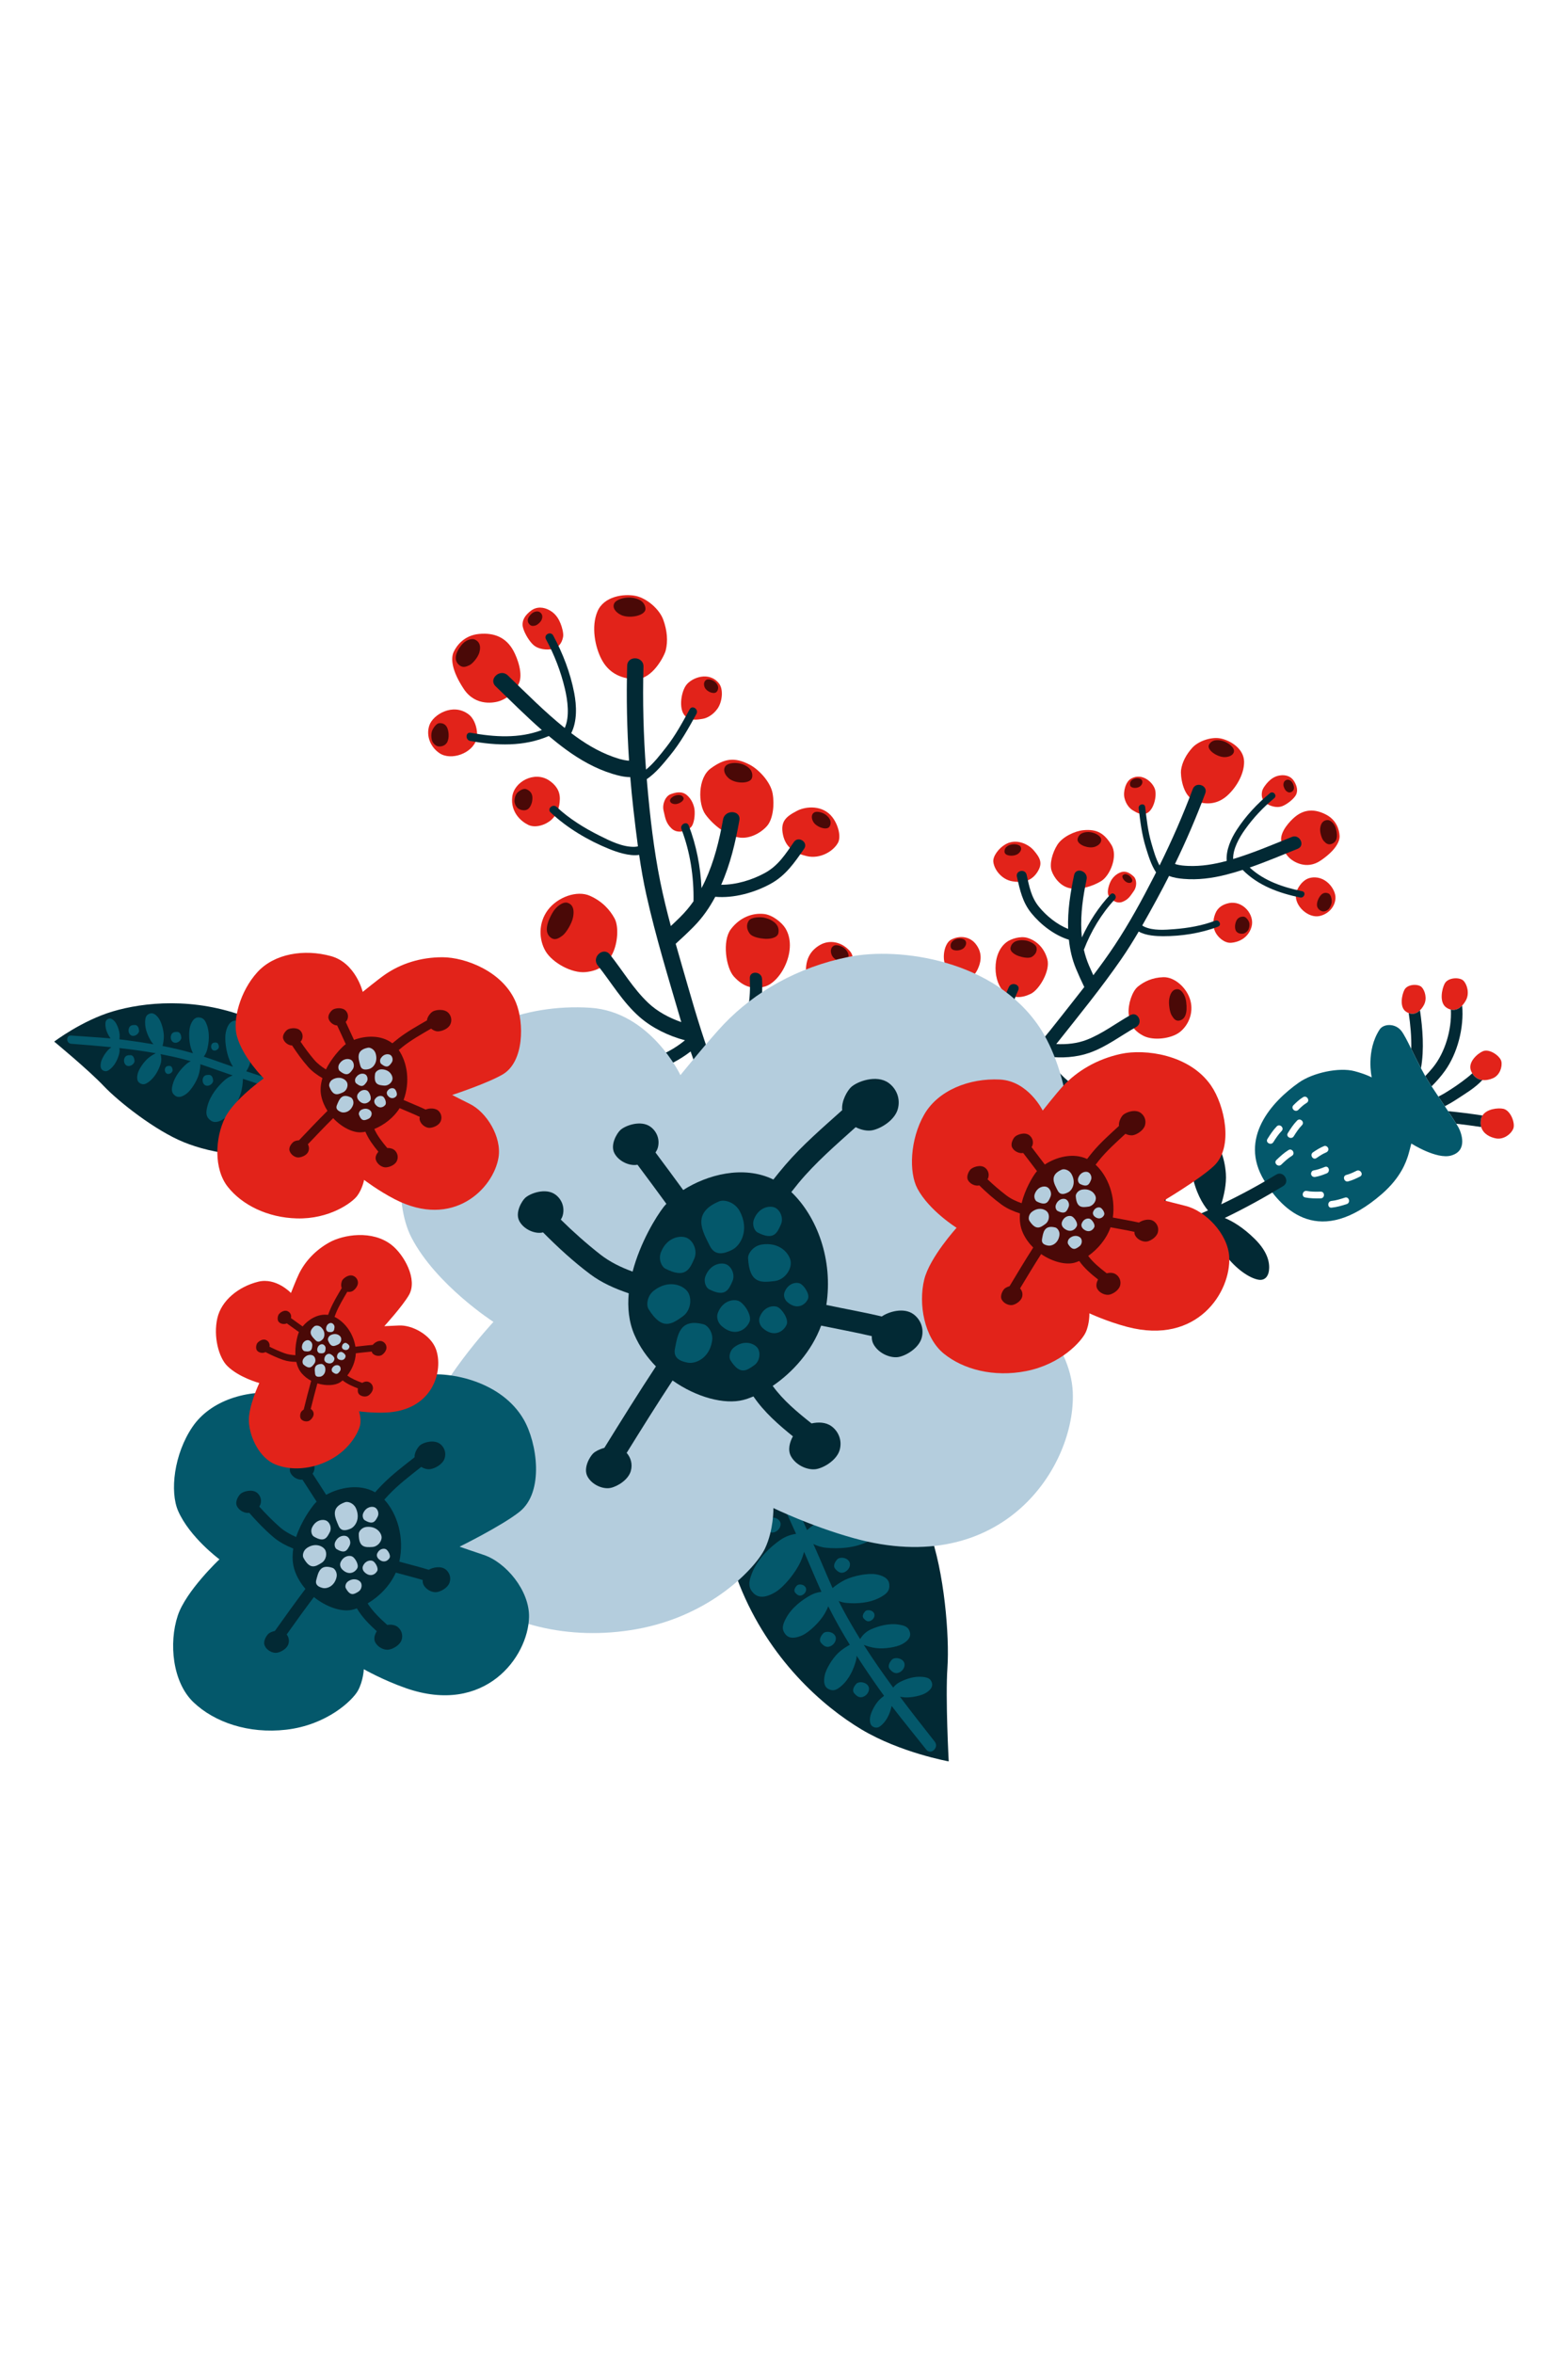 <?xml version="1.0" encoding="UTF-8"?>
<svg width="240px" height="360px" viewBox="0 0 240 360" version="1.1" xmlns="http://www.w3.org/2000/svg" xmlns:xlink="http://www.w3.org/1999/xlink">
    <!-- Generator: Sketch 52.5 (67469) - http://www.bohemiancoding.com/sketch -->
    <title>card9</title>
    <desc>Created with Sketch.</desc>
    <g id="card9" stroke="none" stroke-width="1" fill="none" fill-rule="evenodd">
        <rect fill="#FFFFFF" x="0" y="0" width="240" height="360"></rect>
        <g id="Group" transform="translate(8, 91)">
            <g transform="translate(134.317, 21.904)" id="Path">
                <g>
                    <path d="M11.824,31.185 C9.332,32.954 9.728,37.617 11.473,38.902 C12.733,39.83 13.98,39.859 15.449,39.152 C16.748,38.526 18.463,35.638 17.995,33.875 C17.527,32.112 16.31,30.979 14.901,30.577 C13.867,30.282 12.463,30.731 11.824,31.185 Z" fill="#E2231A"></path>
                    <path d="M3.259,30.862 C2.273,31.378 1.83,33.485 2.392,34.816 C2.954,36.147 3.509,36.871 4.355,37.052 C5.202,37.233 6.563,37.003 7.325,35.392 C8.088,33.782 7.825,32.517 6.999,31.488 C6.174,30.459 4.69,30.113 3.259,30.862 Z" fill="#E2231A"></path>
                    <path d="M13.606,30.98 C13.398,31.026 12.579,31.132 12.362,32.061 C12.198,32.761 13.209,33.245 13.674,33.393 C14.139,33.541 15.132,33.798 15.644,33.479 C16.155,33.161 16.463,32.638 16.329,32.044 C16.205,31.5 15.156,31.071 14.752,30.999 C14.349,30.927 13.951,30.904 13.606,30.98 Z" fill="#4A0907"></path>
                    <path d="M3.411,31.174 C3.109,31.498 3.141,32.009 3.294,32.209 C3.64,32.661 4.744,32.592 5.213,32.126 C5.569,31.772 5.686,31.286 5.398,30.955 C5.11,30.625 4.035,30.504 3.411,31.174 Z" fill="#4A0907"></path>
                    <path d="M38.452,4.933 C38.361,5.602 38.622,8.867 40.565,9.612 C42.508,10.357 44.119,10.019 45.411,8.925 C46.702,7.83 48.133,5.697 48.105,3.634 C48.078,1.57 45.898,0.339 44.463,0.067 C43.097,-0.193 41.124,0.452 40.174,1.502 C39.223,2.552 38.614,3.737 38.452,4.933 Z" fill="#E2231A"></path>
                    <path d="M30.824,6.21 C29.965,6.686 29.563,8.238 29.802,9.21 C30.04,10.182 30.612,10.804 31.058,11.063 C31.504,11.322 32.134,11.779 32.973,11.598 C34.17,11.34 34.774,9.088 34.493,7.959 C34.211,6.83 32.537,5.262 30.824,6.21 Z" fill="#E2231A"></path>
                    <path d="M30.821,6.554 C30.581,6.815 30.609,7.229 30.732,7.392 C31.01,7.759 31.893,7.709 32.266,7.333 C32.55,7.048 32.64,6.655 32.409,6.386 C32.177,6.117 31.317,6.015 30.821,6.554 Z" fill="#4A0907"></path>
                    <path d="M9.725,18.985 C9.891,20.241 11.065,21.681 12.657,21.939 C14.096,22.172 15.473,21.996 16.411,20.601 C17.349,19.206 16.917,18.378 15.897,17.187 C15.105,16.261 13.249,15.322 11.594,16.265 C10.537,16.868 9.61,18.117 9.725,18.985 Z" fill="#E2231A"></path>
                    <path d="M11.76,16.648 C11.403,16.941 11.372,17.442 11.506,17.648 C11.81,18.116 12.972,18.134 13.521,17.715 C13.938,17.397 14.122,16.932 13.863,16.588 C13.604,16.243 12.497,16.042 11.76,16.648 Z" fill="#4A0907"></path>
                    <path d="M23.499,14.114 C22.241,14.231 20.302,15.106 19.519,16.353 C18.735,17.599 18.302,19.298 18.642,20.315 C18.981,21.332 20.001,22.722 21.461,22.993 C23.005,23.28 24.91,22.711 26.24,21.895 C27.57,21.08 28.866,18.072 27.788,16.348 C26.709,14.625 25.646,13.912 23.499,14.114 Z" fill="#E2231A"></path>
                    <path d="M27.722,21.86 C27.449,22.365 27.054,23.544 27.362,24.106 C27.669,24.669 28.533,25.45 29.49,25.075 C30.439,24.704 30.742,24.093 31.234,23.406 C31.727,22.719 31.691,21.646 31.204,21.194 C30.717,20.744 30.059,20.27 29.273,20.537 C28.487,20.803 27.965,21.412 27.722,21.86 Z" fill="#E2231A"></path>
                    <path d="M23.398,14.539 C22.802,14.761 22.543,15.389 22.63,15.711 C22.827,16.438 24.347,16.957 25.25,16.657 C25.937,16.428 26.38,15.911 26.19,15.36 C26,14.809 24.63,14.078 23.398,14.539 Z" fill="#4A0907"></path>
                    <path d="M30.082,20.851 C29.79,20.781 29.532,20.954 29.487,21.1 C29.385,21.429 29.861,22.022 30.295,22.142 C30.625,22.233 30.929,22.15 30.989,21.89 C31.049,21.63 30.685,20.995 30.082,20.851 Z" fill="#4A0907"></path>
                    <path d="M28.653,54.344 C27.681,55.454 27.269,57.881 27.726,58.998 C28.182,60.115 28.734,61.328 30.859,61.669 C32.936,62.003 34.717,61.167 35.443,57.879 C35.847,56.045 34.853,54.024 33.37,53.358 C31.887,52.692 30.14,52.646 28.653,54.344 Z" fill="#E2231A"></path>
                    <path d="M35.123,56.948 C35.099,56.691 34.795,55.478 34.215,55.322 C33.635,55.166 33.223,55.397 32.951,55.892 C32.679,56.387 32.444,57.282 32.599,58.057 C32.754,58.832 33.303,59.539 33.712,59.549 C34.1,59.559 34.719,58.807 34.902,58.351 C35.084,57.894 35.164,57.409 35.123,56.948 Z" fill="#4A0907"></path>
                    <path d="M31.859,38.035 C30.975,38.75 30.317,40.73 30.44,42.2 C30.562,43.671 31.123,44.742 32.663,45.555 C34.202,46.368 36.94,46.018 38.242,45.019 C39.544,44.021 40.405,42.123 39.89,40.184 C39.375,38.246 37.475,36.549 35.747,36.602 C34.02,36.654 32.772,37.298 31.859,38.035 Z" fill="#E2231A"></path>
                    <path d="M36.657,39.874 C36.512,40.633 36.722,41.957 37.018,42.441 C37.313,42.925 37.652,43.438 38.354,43.198 C39.04,42.963 39.473,42.186 39.241,40.359 C39.111,39.34 38.523,38.498 37.974,38.447 C37.425,38.395 36.88,38.713 36.657,39.874 Z" fill="#4A0907"></path>
                    <path d="M51.782,6.727 C51.467,7.045 50.955,7.708 50.866,8.138 C50.69,8.991 50.933,9.624 51.527,10.032 C52.121,10.441 53.12,10.736 53.904,10.453 C54.688,10.17 55.799,9.265 56.07,8.67 C56.342,8.076 56.219,7.387 55.775,6.645 C55.321,5.887 54.513,5.596 53.575,5.734 C52.66,5.868 52.097,6.411 51.782,6.727 Z" fill="#E2231A"></path>
                    <path d="M55.881,12.084 C55.168,12.677 53.67,14.247 53.772,15.622 C53.886,17.157 54.694,18.038 55.129,18.435 C55.564,18.833 57.601,20.275 59.829,18.754 C62.057,17.234 62.77,15.873 62.722,14.967 C62.675,14.06 62.262,12.556 60.625,11.713 C58.967,10.859 57.372,10.847 55.881,12.084 Z" fill="#E2231A"></path>
                    <path d="M58.126,21.43 C56.993,21.721 56.123,23.118 56.035,23.924 C55.836,25.744 57.945,27.602 59.634,27.249 C60.918,26.981 62.01,25.924 62.093,24.528 C62.177,23.131 60.464,20.829 58.126,21.43 Z" fill="#E2231A"></path>
                    <path d="M45.776,25.269 C44.857,25.46 44.053,25.929 43.684,26.908 C43.315,27.886 43.288,28.803 43.677,29.648 C44.066,30.493 45.104,31.417 46.129,31.339 C47.153,31.26 48.735,30.695 49.248,28.875 C49.761,27.055 47.921,24.824 45.776,25.269 Z" fill="#E2231A"></path>
                    <path d="M57.007,23.454 C54.076,22.847 51.173,21.876 48.963,19.826 C51.446,18.965 53.872,17.937 56.309,16.958 C57.519,16.472 56.619,14.66 55.416,15.143 C52.446,16.335 49.5,17.601 46.432,18.522 C46.373,16.983 47.373,15.233 48.248,14.005 C49.539,12.193 51.012,10.633 52.722,9.215 C53.224,8.799 52.561,8.035 52.06,8.45 C50.101,10.074 48.367,11.921 46.977,14.062 C46.105,15.406 45.311,17.15 45.445,18.809 C43.53,19.329 41.565,19.659 39.573,19.58 C38.953,19.555 38.321,19.508 37.72,19.342 C37.671,19.328 37.601,19.302 37.529,19.274 C39.241,15.745 40.796,12.132 42.165,8.471 C42.622,7.251 40.706,6.6 40.25,7.819 C38.763,11.792 37.05,15.704 35.165,19.51 C34.57,18.434 34.223,17.146 33.898,16.026 C33.376,14.225 33.183,12.414 32.963,10.559 C32.886,9.913 31.896,10.117 31.972,10.76 C32.214,12.804 32.454,14.782 33.065,16.756 C33.458,18.027 33.876,19.435 34.632,20.569 C34.529,20.771 34.429,20.974 34.326,21.176 C32.49,24.757 30.533,28.349 28.308,31.707 C27.269,33.275 26.164,34.799 25.028,36.303 C24.804,35.82 24.587,35.334 24.377,34.846 C24.028,34.035 23.77,33.227 23.582,32.405 C24.648,29.611 26.28,26.869 28.315,24.7 C28.757,24.229 28.098,23.46 27.653,23.935 C25.87,25.835 24.378,28.119 23.276,30.524 C23.242,30.196 23.215,29.866 23.198,29.529 C23.069,26.855 23.449,24.247 24,21.634 C24.266,20.376 22.354,19.708 22.085,20.981 C21.508,23.718 21.077,26.427 21.172,29.219 C19.441,28.524 17.849,27.228 16.708,25.834 C15.505,24.363 15.22,22.705 14.818,20.923 C14.603,19.972 13.115,20.269 13.33,21.225 C13.793,23.271 14.184,25.145 15.561,26.827 C16.989,28.573 19.083,30.199 21.29,30.873 C21.452,32.39 21.769,33.835 22.366,35.278 C22.761,36.233 23.194,37.176 23.645,38.108 C22.495,39.589 21.328,41.056 20.175,42.527 C19.042,43.973 17.897,45.406 16.723,46.812 C16.683,46.851 16.647,46.894 16.617,46.941 C15.488,48.29 14.331,49.612 13.13,50.893 C12.645,49.199 12.339,47.45 12.153,45.703 C11.884,43.18 12.474,40.899 13.53,38.611 C13.939,37.725 12.5,37.242 12.094,38.121 C10.99,40.513 10.393,42.933 10.623,45.57 C10.642,45.791 10.665,46.014 10.689,46.236 C8.278,43.277 6.525,39.77 5.934,35.966 C5.834,35.322 4.842,35.524 4.942,36.167 C5.639,40.649 7.894,44.762 10.939,48.069 C11.162,49.403 11.473,50.726 11.889,52.005 C11.903,52.049 11.922,52.087 11.941,52.125 C10.406,53.684 8.794,55.171 7.071,56.552 C5.223,58.033 3.179,59.615 0.951,60.499 C-0.261,60.98 0.64,62.792 1.844,62.315 C3.704,61.577 5.434,60.318 7.026,59.138 C10.676,56.433 13.937,53.21 16.916,49.769 C17.775,51.254 18.926,52.58 20.231,53.67 C22.533,55.591 25.294,57.504 28.381,57.696 C29.355,57.756 29.449,56.241 28.472,56.181 C25.669,56.007 23.167,54.154 21.085,52.415 C19.878,51.408 18.841,50.144 18.084,48.749 C20.17,49.017 22.435,48.868 24.392,48.188 C27.011,47.277 29.196,45.57 31.588,44.223 C32.719,43.585 31.832,41.766 30.695,42.407 C28.469,43.661 26.428,45.242 24.03,46.177 C22.589,46.739 20.947,46.916 19.354,46.834 C19.444,46.721 19.536,46.608 19.625,46.495 C22.914,42.346 26.28,38.212 29.295,33.856 C30.247,32.48 31.131,31.059 31.979,29.615 C33.046,30.261 34.782,30.328 35.689,30.33 C38.504,30.335 41.483,29.887 44.123,28.868 C44.731,28.634 44.28,27.727 43.676,27.961 C41.715,28.717 39.523,29.087 37.44,29.251 C35.99,29.364 34.209,29.51 32.839,28.882 C32.715,28.825 32.613,28.76 32.516,28.69 C33.28,27.359 34.019,26.013 34.753,24.669 C35.394,23.494 36.016,22.305 36.622,21.107 C37.324,21.391 38.116,21.499 38.852,21.562 C41.012,21.749 43.229,21.459 45.322,20.929 C46.187,20.71 47.04,20.458 47.886,20.185 C50.256,22.586 53.419,23.734 56.681,24.41 C57.31,24.542 57.644,23.586 57.007,23.454 Z" fill="#022934"></path>
                    <path d="M59.751,13.821 C59.679,14.422 59.981,15.418 60.293,15.756 C60.605,16.094 60.959,16.45 61.586,16.182 C62.199,15.92 62.534,15.27 62.17,13.89 C61.967,13.12 61.357,12.54 60.847,12.565 C60.336,12.591 59.86,12.9 59.751,13.821 Z" fill="#4A0907"></path>
                    <path d="M54.127,7.187 C54.131,7.514 54.387,8.009 54.597,8.153 C54.808,8.298 55.044,8.447 55.395,8.234 C55.737,8.026 55.885,7.645 55.562,6.953 C55.383,6.567 54.978,6.328 54.678,6.398 C54.378,6.469 54.121,6.687 54.127,7.187 Z" fill="#4A0907"></path>
                    <path d="M48.888,28.243 C48.846,28.078 48.483,27.333 47.972,27.335 C47.462,27.337 47.128,27.563 46.937,27.938 C46.746,28.313 46.62,28.946 46.818,29.429 C47.016,29.912 47.626,30.003 47.977,29.937 C48.311,29.873 48.699,29.542 48.817,29.208 C48.934,28.874 48.963,28.54 48.888,28.243 Z" fill="#4A0907"></path>
                    <path d="M61.523,25.106 C61.543,24.916 61.476,23.992 61.018,23.795 C60.559,23.599 60.181,23.707 59.879,24.028 C59.578,24.348 59.246,24.964 59.256,25.549 C59.267,26.134 59.782,26.467 60.119,26.533 C60.441,26.596 60.903,26.399 61.125,26.093 C61.346,25.787 61.487,25.447 61.523,25.106 Z" fill="#4A0907"></path>
                </g>
                <path d="M43.763,0.347 C43.075,0.417 42.655,0.976 42.674,1.32 C42.716,2.095 44.218,3 45.25,2.931 C46.036,2.878 46.628,2.476 46.551,1.878 C46.475,1.28 45.182,0.202 43.763,0.347 Z" fill="#4A0907"></path>
            </g>
            <g transform="translate(57.446, 0)" id="Path">
                <g>
                    <path d="M54.729,50.961 C56.76,54.145 54.139,59.299 51.544,59.959 C49.67,60.436 48.229,59.89 46.876,58.399 C45.679,57.078 45.059,52.974 46.413,51.174 C47.769,49.374 49.688,48.641 51.488,48.835 C52.809,48.977 54.208,50.144 54.729,50.961 Z" fill="#E2231A"></path>
                    <path d="M64.685,54.572 C65.574,55.621 65.101,58.238 63.84,59.502 C62.578,60.765 61.606,61.335 60.553,61.15 C59.499,60.964 58.048,60.067 57.924,57.869 C57.799,55.671 58.689,54.345 60.112,53.55 C61.534,52.755 63.395,53.05 64.685,54.572 Z" fill="#E2231A"></path>
                    <path d="M52.783,49.898 C53,50.048 53.889,50.55 53.705,51.715 C53.567,52.591 52.185,52.676 51.584,52.629 C50.984,52.583 49.726,52.415 49.289,51.812 C48.852,51.209 48.742,50.468 49.172,49.851 C49.566,49.285 50.968,49.282 51.463,49.387 C51.957,49.493 52.424,49.651 52.783,49.898 Z" fill="#4A0907"></path>
                    <path d="M64.365,54.858 C64.56,55.369 64.286,55.94 64.018,56.098 C63.412,56.453 62.18,55.862 61.86,55.111 C61.616,54.54 61.709,53.929 62.192,53.685 C62.675,53.44 63.962,53.801 64.365,54.858 Z" fill="#4A0907"></path>
                    <path d="M36.445,8.531 C36.238,9.339 34.423,12.955 31.852,12.905 C29.281,12.856 27.593,11.72 26.623,9.866 C25.653,8.013 25.007,4.907 25.997,2.557 C26.988,0.207 30.056,-0.189 31.825,0.166 C33.51,0.503 35.468,2.159 36.069,3.803 C36.669,5.447 36.816,7.086 36.445,8.531 Z" fill="#E2231A"></path>
                    <path d="M44.584,13.538 C45.347,14.482 45.086,16.447 44.36,17.448 C43.635,18.45 42.691,18.897 42.061,18.986 C41.43,19.075 40.496,19.305 39.62,18.709 C38.37,17.856 38.724,14.997 39.572,13.836 C40.42,12.674 43.065,11.657 44.584,13.538 Z" fill="#E2231A"></path>
                    <path d="M44.428,13.934 C44.582,14.344 44.357,14.805 44.141,14.934 C43.651,15.225 42.664,14.757 42.411,14.154 C42.219,13.696 42.298,13.204 42.688,13.003 C43.078,12.803 44.111,13.085 44.428,13.934 Z" fill="#4A0907"></path>
                    <path d="M62.802,37.969 C62.027,39.331 60.014,40.433 58.072,39.989 C56.317,39.587 54.821,38.745 54.396,36.712 C53.97,34.679 54.85,33.932 56.57,33.042 C57.907,32.35 60.469,32.138 61.925,33.987 C62.857,35.169 63.337,37.029 62.802,37.969 Z" fill="#E2231A"></path>
                    <path d="M61.559,34.348 C61.831,34.85 61.634,35.438 61.384,35.612 C60.819,36.005 59.48,35.486 59.046,34.752 C58.716,34.194 58.722,33.576 59.179,33.302 C59.634,33.028 60.996,33.312 61.559,34.348 Z" fill="#4A0907"></path>
                    <path d="M49.297,25.991 C50.682,26.711 52.495,28.614 52.813,30.404 C53.131,32.196 52.836,34.342 51.975,35.349 C51.115,36.355 49.3,37.472 47.502,37.105 C45.601,36.716 43.685,35.179 42.542,33.626 C41.399,32.074 41.313,28.029 43.349,26.556 C45.384,25.084 46.933,24.763 49.297,25.991 Z" fill="#E2231A"></path>
                    <path d="M40.862,32.897 C40.94,33.601 40.844,35.135 40.23,35.636 C39.617,36.136 38.266,36.629 37.344,35.755 C36.431,34.889 36.367,34.05 36.123,33.034 C35.879,32.019 36.417,30.806 37.185,30.516 C37.953,30.226 38.926,29.99 39.702,30.661 C40.477,31.331 40.792,32.271 40.862,32.897 Z" fill="#E2231A"></path>
                    <path d="M49.215,26.524 C49.795,27.056 49.799,27.895 49.55,28.223 C48.987,28.964 47.005,28.852 46.111,28.089 C45.43,27.508 45.163,26.71 45.637,26.167 C46.111,25.624 48.018,25.425 49.215,26.524 Z" fill="#4A0907"></path>
                    <path d="M38.63,30.645 C38.997,30.701 39.212,31.018 39.195,31.206 C39.158,31.629 38.337,32.087 37.786,32.023 C37.366,31.974 37.057,31.739 37.108,31.412 C37.16,31.086 37.872,30.529 38.63,30.645 Z" fill="#4A0907"></path>
                    <path d="M24.699,69.654 C25.295,71.375 24.639,74.345 23.597,75.412 C22.555,76.479 21.36,77.61 18.769,77.013 C16.236,76.43 14.585,74.646 15.282,70.544 C15.67,68.257 17.749,66.405 19.756,66.333 C21.763,66.259 23.785,67.018 24.699,69.654 Z" fill="#E2231A"></path>
                    <path d="M16.081,69.628 C16.228,69.343 17.14,68.097 17.876,68.188 C18.613,68.279 18.978,68.735 19.059,69.428 C19.139,70.121 18.992,71.255 18.455,72.071 C17.917,72.886 16.96,73.44 16.488,73.262 C16.038,73.093 15.68,71.944 15.683,71.337 C15.686,70.729 15.819,70.136 16.081,69.628 Z" fill="#4A0907"></path>
                    <path d="M28.608,49.492 C29.288,50.721 29.121,53.294 28.297,54.921 C27.473,56.547 26.333,57.512 24.192,57.728 C22.052,57.943 19.081,56.271 18.054,54.521 C17.027,52.773 16.924,50.2 18.415,48.22 C19.905,46.239 22.869,45.181 24.823,46.044 C26.776,46.907 27.905,48.224 28.608,49.492 Z" fill="#E2231A"></path>
                    <path d="M22.259,49.367 C22.073,50.303 21.217,51.722 20.654,52.138 C20.091,52.554 19.464,52.985 18.772,52.384 C18.096,51.796 17.961,50.705 19.077,48.722 C19.699,47.616 20.762,46.925 21.415,47.121 C22.068,47.317 22.545,47.934 22.259,49.367 Z" fill="#4A0907"></path>
                    <path d="M20.35,4.39 C20.563,4.9 20.842,5.897 20.744,6.431 C20.548,7.489 19.977,8.1 19.107,8.292 C18.236,8.484 16.955,8.357 16.189,7.668 C15.423,6.98 14.572,5.428 14.538,4.621 C14.503,3.813 14.964,3.081 15.817,2.439 C16.689,1.782 17.749,1.825 18.76,2.418 C19.745,2.998 20.138,3.881 20.35,4.39 Z" fill="#E2231A"></path>
                    <path d="M13.168,8.618 C13.709,9.628 14.693,12.121 13.938,13.647 C13.095,15.352 11.76,15.985 11.078,16.238 C10.396,16.491 7.392,17.195 5.548,14.419 C3.704,11.643 3.52,9.754 3.996,8.738 C4.472,7.722 5.644,6.193 7.909,5.988 C10.204,5.781 12.036,6.508 13.168,8.618 Z" fill="#E2231A"></path>
                    <path d="M6.255,18.273 C7.416,19.133 7.763,21.137 7.489,22.1 C6.87,24.277 3.592,25.424 1.823,24.235 C0.478,23.331 -0.281,21.613 0.272,19.976 C0.826,18.338 3.857,16.498 6.255,18.273 Z" fill="#E2231A"></path>
                    <path d="M18.608,28.409 C19.572,29.055 20.274,29.965 20.242,31.257 C20.21,32.549 19.815,33.611 18.977,34.398 C18.139,35.184 16.52,35.759 15.384,35.194 C14.248,34.628 12.7,33.245 12.958,30.923 C13.216,28.601 16.36,26.903 18.608,28.409 Z" fill="#E2231A"></path>
                    <path d="M6.595,21.111 C10.232,21.777 14.008,22.015 17.49,20.696 C15.048,18.556 12.748,16.251 10.413,13.998 C9.254,12.88 11.126,11.223 12.279,12.335 C15.125,15.081 17.909,17.899 20.993,20.379 C21.777,18.645 21.445,16.177 21.014,14.364 C20.379,11.689 19.417,9.218 18.118,6.801 C17.737,6.091 18.852,5.525 19.232,6.234 C20.719,9.002 21.847,11.923 22.443,15.021 C22.817,16.965 22.915,19.331 21.99,21.166 C23.94,22.653 26.037,23.944 28.353,24.778 C29.075,25.038 29.821,25.279 30.586,25.367 C30.648,25.374 30.74,25.377 30.837,25.378 C30.517,20.542 30.416,15.683 30.549,10.856 C30.593,9.247 33.089,9.391 33.045,11 C32.9,16.239 33.044,21.515 33.433,26.748 C34.613,25.792 35.61,24.479 36.503,23.348 C37.938,21.528 39,19.545 40.114,17.523 C40.502,16.819 41.542,17.513 41.155,18.215 C39.928,20.442 38.734,22.594 37.117,24.571 C36.076,25.843 34.943,27.261 33.551,28.207 C33.574,28.486 33.595,28.766 33.619,29.044 C34.057,33.996 34.628,39.019 35.614,43.898 C36.075,46.176 36.631,48.435 37.233,50.683 C37.713,50.235 38.189,49.78 38.656,49.318 C39.433,48.552 40.103,47.747 40.701,46.893 C40.778,43.199 40.184,39.301 38.862,35.873 C38.575,35.127 39.687,34.554 39.976,35.304 C41.133,38.308 41.78,41.616 41.925,44.882 C42.115,44.523 42.3,44.158 42.476,43.779 C43.867,40.778 44.643,37.615 45.227,34.368 C45.508,32.805 48.007,32.929 47.723,34.511 C47.111,37.912 46.345,41.214 44.94,44.366 C47.244,44.376 49.669,43.632 51.623,42.566 C53.684,41.441 54.781,39.675 56.07,37.822 C56.758,36.833 58.323,37.865 57.632,38.859 C56.152,40.987 54.832,42.95 52.475,44.236 C50.029,45.571 46.875,46.459 44.035,46.206 C43.146,47.867 42.11,49.373 40.757,50.748 C39.86,51.659 38.926,52.536 37.976,53.393 C38.604,55.623 39.258,57.845 39.895,60.066 C40.521,62.247 41.165,64.42 41.855,66.576 C41.883,66.638 41.904,66.704 41.918,66.772 C42.583,68.842 43.292,70.893 44.073,72.917 C45.415,71.203 46.578,69.343 47.603,67.43 C49.084,64.666 49.468,61.781 49.322,58.67 C49.266,57.466 51.138,57.582 51.194,58.778 C51.347,62.029 50.905,65.076 49.416,67.989 C49.291,68.234 49.161,68.477 49.03,68.72 C53.167,66.453 56.803,63.253 59.248,59.173 C59.662,58.483 60.703,59.174 60.289,59.865 C57.408,64.672 52.916,68.332 47.893,70.703 C47.017,72.128 46.046,73.497 44.975,74.768 C44.939,74.811 44.899,74.846 44.86,74.881 C45.893,77.38 47.047,79.831 48.378,82.213 C49.806,84.767 51.409,87.528 53.55,89.575 C54.714,90.689 52.841,92.345 51.684,91.238 C49.897,89.529 48.502,87.285 47.227,85.193 C44.306,80.4 42.071,75.196 40.26,69.872 C38.587,71.172 36.653,72.155 34.652,72.796 C31.124,73.926 27.073,74.832 23.45,73.617 C22.307,73.233 22.903,71.456 24.051,71.84 C27.34,72.943 31.065,71.985 34.258,70.962 C36.108,70.369 37.882,69.404 39.398,68.16 C36.884,67.497 34.36,66.274 32.437,64.586 C29.861,62.325 28.153,59.356 26.041,56.702 C25.043,55.447 26.903,53.777 27.907,55.039 C29.872,57.509 31.475,60.268 33.786,62.453 C35.174,63.766 36.972,64.731 38.833,65.377 C38.783,65.206 38.731,65.035 38.68,64.864 C36.843,58.585 34.911,52.288 33.484,45.899 C33.033,43.882 32.682,41.844 32.382,39.797 C30.861,40.041 28.842,39.311 27.802,38.891 C24.577,37.588 21.375,35.691 18.827,33.298 C18.24,32.747 19.177,31.919 19.76,32.466 C21.653,34.244 23.991,35.687 26.3,36.842 C27.907,37.646 29.879,38.641 31.739,38.558 C31.907,38.55 32.054,38.524 32.197,38.489 C31.941,36.61 31.721,34.726 31.505,32.846 C31.317,31.203 31.159,29.553 31.022,27.899 C30.085,27.899 29.13,27.654 28.257,27.384 C25.698,26.594 23.294,25.232 21.144,23.652 C20.257,23 19.397,22.315 18.555,21.609 C14.726,23.256 10.571,23.1 6.523,22.358 C5.743,22.216 5.804,20.965 6.595,21.111 Z" fill="#022934"></path>
                    <path d="M7.931,8.807 C7.733,9.53 6.925,10.529 6.41,10.771 C5.896,11.013 5.326,11.256 4.733,10.658 C4.153,10.073 4.071,9.174 5.13,7.762 C5.72,6.975 6.688,6.595 7.26,6.861 C7.833,7.126 8.233,7.702 7.931,8.807 Z" fill="#4A0907"></path>
                    <path d="M17.452,3.827 C17.295,4.199 16.773,4.646 16.465,4.714 C16.157,4.78 15.816,4.842 15.515,4.435 C15.22,4.039 15.228,3.533 15.918,2.891 C16.303,2.533 16.878,2.447 17.188,2.667 C17.498,2.887 17.692,3.256 17.452,3.827 Z" fill="#4A0907"></path>
                    <path d="M13.664,30.368 C13.789,30.197 14.551,29.514 15.134,29.753 C15.718,29.992 15.995,30.407 16.04,30.925 C16.084,31.443 15.935,32.225 15.483,32.687 C15.031,33.148 14.291,32.969 13.92,32.73 C13.567,32.502 13.278,31.942 13.298,31.505 C13.317,31.068 13.44,30.672 13.664,30.368 Z" fill="#4A0907"></path>
                    <path d="M0.656,20.903 C0.722,20.676 1.229,19.65 1.844,19.637 C2.46,19.625 2.843,19.924 3.039,20.432 C3.236,20.939 3.33,21.799 3.046,22.464 C2.762,23.129 2.018,23.27 1.6,23.189 C1.203,23.112 0.765,22.67 0.653,22.218 C0.542,21.766 0.539,21.31 0.656,20.903 Z" fill="#4A0907"></path>
                </g>
                <path d="M32.497,0.812 C33.252,1.212 33.473,2.048 33.292,2.432 C32.883,3.3 30.743,3.638 29.592,3.079 C28.717,2.653 28.228,1.918 28.593,1.269 C28.958,0.619 30.938,-0.013 32.497,0.812 Z" fill="#4A0907"></path>
            </g>
            <g transform="translate(103.321, 125.225)" id="Path">
                <path d="M3.342,0.808 C3.342,0.808 -2.679,14.825 1.852,26.226 C6.384,37.627 14.588,44.819 20.544,48.376 C26.499,51.932 33.891,53.261 33.891,53.261 C33.891,53.261 33.371,43.629 33.695,38.907 C34.02,34.185 33.225,24.176 30.899,17.975 C28.652,11.982 22.824,2.262 14.402,0.743 C6.921,-0.606 3.342,0.808 3.342,0.808 Z" fill="#022934"></path>
                <path d="M20.792,43.379 C20.252,43.58 19.85,43.327 19.44,42.856 C19.02,42.372 19.425,41.74 19.759,41.381 C20.091,41.023 21.13,41.044 21.56,41.709 C21.909,42.25 21.538,43.099 20.792,43.379 Z" fill="#04586B"></path>
                <path d="M15.715,35.67 C15.175,35.871 14.773,35.617 14.364,35.146 C13.943,34.662 14.348,34.031 14.682,33.672 C15.013,33.313 16.054,33.334 16.483,34 C16.831,34.539 16.461,35.39 15.715,35.67 Z" fill="#04586B"></path>
                <path d="M17.879,24.333 C17.339,24.534 16.938,24.281 16.528,23.81 C16.107,23.326 16.513,22.694 16.847,22.335 C17.178,21.977 18.218,21.997 18.647,22.663 C18.996,23.203 18.625,24.053 17.879,24.333 Z" fill="#04586B"></path>
                <path d="M13.038,15.139 C12.498,15.34 12.096,15.087 11.687,14.615 C11.266,14.131 11.672,13.5 12.005,13.141 C12.337,12.782 13.377,12.804 13.806,13.469 C14.155,14.009 13.784,14.859 13.038,15.139 Z" fill="#04586B"></path>
                <path d="M7.259,18.182 C6.719,18.383 6.317,18.13 5.908,17.658 C5.487,17.174 5.893,16.543 6.227,16.184 C6.558,15.825 7.598,15.846 8.027,16.512 C8.376,17.052 8.006,17.902 7.259,18.182 Z" fill="#04586B"></path>
                <path d="M26.238,39.689 C25.698,39.89 25.297,39.637 24.887,39.166 C24.466,38.682 24.872,38.05 25.206,37.691 C25.537,37.333 26.577,37.353 27.006,38.019 C27.355,38.559 26.985,39.409 26.238,39.689 Z" fill="#04586B"></path>
                <path d="M21.871,31.776 C21.471,31.925 21.174,31.737 20.872,31.389 C20.561,31.031 20.861,30.564 21.107,30.299 C21.352,30.033 22.121,30.049 22.438,30.541 C22.696,30.941 22.422,31.57 21.871,31.776 Z" fill="#04586B"></path>
                <path d="M11.403,27.846 C11.004,27.995 10.707,27.807 10.404,27.459 C10.094,27.102 10.393,26.634 10.64,26.369 C10.885,26.103 11.654,26.119 11.972,26.611 C12.229,27.011 11.955,27.639 11.403,27.846 Z" fill="#04586B"></path>
                <path d="M23.787,47.543 C24.589,46.741 24.973,45.633 25.155,44.781 C26.881,47.037 28.697,49.23 30.453,51.456 C31.16,52.353 32.454,51.134 31.748,50.24 C29.949,47.957 28.162,45.681 26.43,43.371 C26.667,43.416 26.918,43.452 27.176,43.467 C28.206,43.53 29.708,43.21 30.402,42.781 C30.969,42.431 31.514,41.917 31.325,41.261 C31.136,40.605 30.701,40.42 29.909,40.336 C28.577,40.194 27.272,40.679 26.378,41.142 C25.937,41.371 25.618,41.678 25.39,41.971 C23.824,39.839 22.311,37.671 20.887,35.435 C21.382,35.626 22.058,35.839 22.785,35.928 C24.025,36.079 25.865,35.803 26.735,35.336 C27.447,34.954 28.144,34.373 27.964,33.566 C27.784,32.759 27.271,32.504 26.32,32.344 C24.721,32.073 23.107,32.564 21.992,33.058 C21.122,33.444 20.606,34.088 20.329,34.543 C19.438,33.108 18.582,31.646 17.774,30.144 C17.522,29.676 17.282,29.202 17.047,28.725 C17.399,28.867 17.799,28.976 18.249,29.017 C19.696,29.148 21.704,29.085 23.406,28.169 C24.417,27.624 24.898,27.14 24.793,26.161 C24.688,25.182 23.679,24.792 22.73,24.633 C21.57,24.439 19.389,24.831 18.047,25.476 C17.269,25.849 16.596,26.341 16.111,26.744 C15.188,24.703 14.342,22.621 13.431,20.584 C13.343,20.387 13.254,20.192 13.166,19.995 C13.716,20.277 14.386,20.51 15.17,20.582 C17.021,20.749 19.589,20.669 21.765,19.497 C23.059,18.799 23.673,18.181 23.539,16.929 C23.404,15.677 22.114,15.179 20.901,14.975 C19.417,14.727 16.628,15.227 14.913,16.052 C13.789,16.593 12.836,17.323 12.208,17.868 C11.069,15.339 9.925,12.812 8.776,10.288 C9.398,10.656 10.202,10.985 11.174,11.073 C13.089,11.247 15.745,11.163 17.996,9.951 C19.334,9.23 19.97,8.591 19.831,7.295 C19.692,5.999 18.356,5.484 17.102,5.274 C15.568,5.017 12.682,5.535 10.907,6.388 C9.63,7.002 8.566,7.854 7.928,8.427 C7.099,6.632 7.365,7.365 6.335,5.122 C5.858,4.082 4.388,4.907 4.864,5.944 C4.864,5.944 5.402,7.127 6.215,8.918 C5.774,9.063 5.29,9.301 4.838,9.696 C3.828,10.579 2.59,11.96 2.118,13.68 C1.837,14.703 1.854,15.332 2.575,15.886 C3.296,16.44 4.199,16.014 4.909,15.482 C5.778,14.831 6.906,13.125 7.331,11.819 C7.359,11.73 7.386,11.641 7.411,11.553 C8.379,13.688 9.496,16.157 10.527,18.447 C9.804,18.549 8.938,18.805 8.103,19.391 C6.582,20.458 4.674,22.179 3.77,24.479 C3.233,25.847 3.163,26.716 4.075,27.585 C4.986,28.455 6.293,28.001 7.35,27.372 C8.643,26.604 10.449,24.419 11.225,22.681 C11.448,22.183 11.621,21.679 11.757,21.2 C12.647,23.235 13.493,25.3 14.411,27.325 C13.909,27.375 13.339,27.514 12.765,27.828 C11.491,28.527 9.859,29.699 8.958,31.409 C8.422,32.425 8.293,33.095 8.927,33.849 C9.56,34.603 10.615,34.363 11.491,33.966 C12.562,33.48 14.154,31.939 14.908,30.655 C15.127,30.281 15.308,29.898 15.457,29.532 C15.473,29.565 15.489,29.599 15.506,29.632 C16.492,31.606 17.589,33.534 18.752,35.425 C18.269,35.682 17.57,36.108 16.954,36.695 C16.05,37.558 15.096,39.155 14.905,40.124 C14.749,40.916 14.755,41.824 15.494,42.197 C16.232,42.57 16.754,42.335 17.482,41.702 C18.705,40.637 19.35,39.079 19.676,37.904 C19.753,37.623 19.791,37.353 19.801,37.098 C20.929,38.854 22.104,40.579 23.301,42.271 C23.529,42.593 23.761,42.912 23.994,43.23 C23.725,43.425 23.425,43.674 23.155,43.971 C22.549,44.636 21.944,45.832 21.855,46.538 C21.783,47.115 21.833,47.767 22.382,47.998 C22.932,48.23 23.296,48.035 23.787,47.543 Z" fill="#04586B"></path>
            </g>
            <g transform="translate(0, 62.406)" id="Path">
                <path d="M42.349,15.22 C42.349,15.22 37.928,5.343 29.801,2.228 C21.673,-0.887 13.977,-0.062 9.259,1.337 C4.54,2.736 0.295,5.955 0.295,5.955 C0.295,5.955 5.571,10.312 7.88,12.751 C10.188,15.189 15.793,19.584 20.147,21.351 C24.354,23.058 32.227,24.688 37.067,21.023 C41.367,17.768 42.349,15.22 42.349,15.22 Z" fill="#022934"></path>
                <path d="M11.747,3.868 C11.902,3.489 12.227,3.401 12.67,3.414 C13.124,3.427 13.259,3.942 13.286,4.289 C13.314,4.634 12.803,5.166 12.249,5.071 C11.801,4.994 11.535,4.392 11.747,3.868 Z" fill="#04586B"></path>
                <path d="M18.211,4.923 C18.365,4.545 18.69,4.457 19.133,4.47 C19.588,4.482 19.722,4.998 19.749,5.345 C19.777,5.69 19.266,6.222 18.713,6.127 C18.263,6.049 17.998,5.447 18.211,4.923 Z" fill="#04586B"></path>
                <path d="M23.086,11.501 C23.241,11.123 23.566,11.035 24.009,11.047 C24.464,11.06 24.598,11.575 24.625,11.922 C24.653,12.268 24.142,12.8 23.589,12.704 C23.139,12.627 22.874,12.025 23.086,11.501 Z" fill="#04586B"></path>
                <path d="M30.211,13.393 C30.366,13.014 30.691,12.927 31.134,12.939 C31.588,12.952 31.723,13.467 31.75,13.814 C31.778,14.159 31.267,14.692 30.714,14.596 C30.264,14.519 29.998,13.917 30.211,13.393 Z" fill="#04586B"></path>
                <path d="M31.4,8.915 C31.555,8.536 31.88,8.449 32.323,8.461 C32.777,8.474 32.912,8.989 32.939,9.336 C32.966,9.681 32.456,10.214 31.902,10.118 C31.453,10.041 31.187,9.439 31.4,8.915 Z" fill="#04586B"></path>
                <path d="M11.055,8.483 C11.21,8.105 11.535,8.017 11.978,8.029 C12.432,8.043 12.567,8.557 12.594,8.904 C12.622,9.249 12.111,9.782 11.557,9.687 C11.109,9.609 10.843,9.008 11.055,8.483 Z" fill="#04586B"></path>
                <path d="M17.284,10.007 C17.398,9.727 17.639,9.662 17.966,9.671 C18.302,9.681 18.402,10.062 18.422,10.318 C18.442,10.573 18.065,10.967 17.655,10.896 C17.323,10.839 17.126,10.394 17.284,10.007 Z" fill="#04586B"></path>
                <path d="M24.365,6.433 C24.479,6.153 24.72,6.088 25.047,6.097 C25.383,6.107 25.483,6.488 25.503,6.744 C25.524,6.999 25.146,7.393 24.737,7.322 C24.404,7.266 24.208,6.821 24.365,6.433 Z" fill="#04586B"></path>
                <path d="M8.135,3.429 C8.169,4.234 8.562,4.967 8.919,5.471 C6.913,5.288 4.895,5.181 2.89,5.028 C2.082,4.966 2.096,6.226 2.902,6.288 C4.958,6.446 7.005,6.608 9.042,6.814 C8.905,6.915 8.766,7.029 8.633,7.157 C8.106,7.664 7.551,8.602 7.441,9.17 C7.351,9.634 7.358,10.166 7.791,10.383 C8.224,10.599 8.529,10.46 8.954,10.088 C9.668,9.461 10.042,8.547 10.23,7.858 C10.322,7.518 10.316,7.204 10.272,6.944 C12.137,7.152 13.996,7.404 15.847,7.735 C15.508,7.902 15.073,8.152 14.677,8.489 C14.002,9.064 13.262,10.156 13.087,10.835 C12.945,11.389 12.913,12.032 13.421,12.326 C13.928,12.62 14.307,12.475 14.848,12.056 C15.758,11.351 16.278,10.274 16.556,9.454 C16.773,8.815 16.685,8.236 16.58,7.873 C17.758,8.097 18.932,8.353 20.104,8.654 C20.469,8.747 20.832,8.85 21.194,8.956 C20.951,9.071 20.701,9.228 20.464,9.443 C19.7,10.135 18.768,11.213 18.428,12.542 C18.226,13.331 18.247,13.814 18.809,14.231 C19.371,14.646 20.059,14.307 20.597,13.888 C21.256,13.376 22.1,12.05 22.408,11.039 C22.587,10.454 22.655,9.867 22.677,9.42 C24.185,9.918 25.679,10.478 27.18,10.981 C27.325,11.029 27.47,11.077 27.614,11.126 C27.203,11.277 26.759,11.515 26.345,11.89 C25.368,12.775 24.176,14.155 23.742,15.853 C23.484,16.863 23.511,17.481 24.23,18.013 C24.948,18.544 25.828,18.11 26.517,17.575 C27.359,16.92 28.438,15.224 28.833,13.933 C29.091,13.087 29.168,12.237 29.185,11.648 C31.052,12.27 32.921,12.887 34.79,13.5 C34.299,13.648 33.741,13.909 33.228,14.374 C32.217,15.29 30.984,16.717 30.535,18.473 C30.268,19.518 30.296,20.158 31.039,20.707 C31.782,21.257 32.692,20.808 33.405,20.254 C34.277,19.577 35.393,17.822 35.8,16.486 C36.094,15.525 36.161,14.56 36.169,13.952 C37.503,14.382 36.993,14.168 38.659,14.709 C39.431,14.959 39.707,13.796 38.937,13.546 C38.937,13.546 38.061,13.259 36.735,12.823 C36.872,12.523 36.98,12.156 36.991,11.729 C37.016,10.778 36.89,9.468 36.219,8.396 C35.82,7.757 35.484,7.464 34.849,7.574 C34.213,7.684 34.001,8.36 33.937,8.986 C33.86,9.753 34.207,11.161 34.685,12.01 C34.718,12.068 34.751,12.124 34.785,12.18 C33.206,11.659 31.38,11.055 29.69,10.493 C29.984,10.067 30.267,9.492 30.362,8.774 C30.536,7.468 30.555,5.645 29.789,4.068 C29.333,3.13 28.914,2.676 28.022,2.734 C27.13,2.792 26.739,3.692 26.559,4.546 C26.339,5.59 26.611,7.582 27.145,8.823 C27.297,9.178 27.477,9.51 27.662,9.812 C26.172,9.299 24.688,8.748 23.19,8.254 C23.405,7.968 23.607,7.604 23.718,7.153 C23.966,6.152 24.139,4.737 23.68,3.446 C23.406,2.677 23.12,2.288 22.421,2.256 C21.723,2.224 21.342,2.89 21.128,3.538 C20.867,4.33 20.906,5.902 21.214,6.913 C21.304,7.206 21.416,7.485 21.536,7.738 C21.511,7.731 21.485,7.723 21.46,7.716 C19.956,7.282 18.423,6.928 16.877,6.625 C16.975,6.25 17.089,5.68 17.078,5.077 C17.062,4.19 16.688,2.925 16.273,2.36 C15.935,1.898 15.458,1.465 14.909,1.671 C14.36,1.877 14.231,2.262 14.212,2.946 C14.179,4.096 14.683,5.182 15.14,5.917 C15.249,6.092 15.372,6.242 15.5,6.37 C14.042,6.114 12.577,5.898 11.118,5.71 C10.841,5.674 10.563,5.642 10.285,5.611 C10.312,5.377 10.326,5.101 10.302,4.817 C10.246,4.181 9.913,3.29 9.587,2.905 C9.32,2.59 8.956,2.302 8.572,2.478 C8.188,2.654 8.114,2.936 8.135,3.429 Z" fill="#04586B"></path>
            </g>
            <g transform="translate(123.985, 58.273)" id="Path">
                <g transform="translate(82.244, 0)" fill="#E2231A">
                    <path d="M17.396,23.405 C17.727,22.593 17,20.602 15.859,20.365 C15.075,20.203 13.338,20.366 12.683,21.394 C12.58,21.558 12.5,21.741 12.459,21.951 C12.368,22.418 12.39,22.818 12.489,23.161 C12.799,24.235 13.881,24.74 14.755,24.9 C15.938,25.117 17.058,24.233 17.396,23.405 Z"></path>
                    <path d="M12.665,15.966 C13.238,16.032 13.828,15.89 14.293,15.687 C15.334,15.232 15.744,13.949 15.571,13.122 C15.402,12.312 13.783,11.136 12.764,11.553 C11.953,11.886 10.366,13.235 10.938,14.589 C10.993,14.719 11.055,14.834 11.119,14.942 C11.515,15.611 12.08,15.899 12.665,15.966 Z"></path>
                    <path d="M9.572,4.573 C9.819,4.311 10.024,4.006 10.176,3.711 C10.704,2.687 10.336,1.362 9.778,0.779 C9.232,0.208 7.429,0.23 6.898,1.208 C6.475,1.987 6.013,4.095 7.139,4.87 C7.384,5.038 7.618,5.14 7.842,5.194 C8.536,5.363 9.126,5.044 9.572,4.573 Z"></path>
                    <path d="M3.117,5.298 C3.376,5.045 3.586,4.736 3.74,4.439 C4.223,3.502 3.886,2.291 3.377,1.758 C2.876,1.235 1.227,1.255 0.742,2.15 C0.355,2.862 -0.067,4.791 0.963,5.499 C1.11,5.6 1.254,5.674 1.394,5.729 C2.084,5.999 2.672,5.735 3.117,5.298 Z"></path>
                </g>
                <g transform="translate(59.926, 4.546)">
                    <path d="M25.435,0.752 C24.989,1.189 24.401,1.452 23.711,1.183 C23.959,2.906 24.149,4.794 24.096,6.653 C24.552,7.579 25.055,8.617 25.583,9.62 C26.104,6.721 25.841,3.552 25.435,0.752 Z" fill="#022934"></path>
                    <path d="M26.952,11.991 C27.039,12.123 27.126,12.256 27.213,12.387 C27.956,11.644 28.648,10.859 29.251,10.02 C31.174,7.337 32.192,3.434 31.889,0.027 C31.443,0.498 30.853,0.817 30.16,0.648 C30.321,3.709 29.253,7.242 27.423,9.489 C27.05,9.947 26.653,10.39 26.239,10.82 C26.475,11.231 26.713,11.626 26.952,11.991 Z" fill="#022934"></path>
                    <path d="M34.806,18.615 C34.707,18.272 34.686,17.872 34.777,17.405 C34.818,17.195 34.897,17.012 35.001,16.848 C33.255,16.583 31.496,16.354 29.739,16.188 C30.262,16.976 30.695,17.636 30.989,18.106 C32.265,18.251 33.539,18.421 34.806,18.615 Z" fill="#022934"></path>
                    <path d="M31.054,14.367 C32.256,13.572 33.874,12.637 34.982,11.42 C34.398,11.353 33.833,11.065 33.436,10.396 C33.166,10.653 32.873,10.888 32.593,11.11 C31.548,11.935 30.423,12.701 29.285,13.39 C28.951,13.592 28.605,13.779 28.253,13.957 C28.596,14.472 28.926,14.967 29.236,15.432 C29.861,15.107 30.47,14.753 31.054,14.367 Z" fill="#022934"></path>
                    <path d="M30.196,22.976 C32.822,22.234 31.748,19.454 31.313,18.649 C31.243,18.519 31.131,18.332 30.99,18.106 C30.695,17.636 30.262,16.976 29.74,16.188 C29.58,15.947 29.411,15.694 29.236,15.432 C28.926,14.966 28.596,14.472 28.254,13.957 C27.916,13.448 27.566,12.922 27.214,12.387 C27.127,12.255 27.04,12.123 26.953,11.991 C26.713,11.626 26.475,11.231 26.239,10.82 C26.017,10.432 25.799,10.029 25.584,9.62 C25.056,8.617 24.553,7.579 24.096,6.653 C23.493,5.428 22.97,4.398 22.577,3.899 C21.638,2.704 19.849,2.787 19.255,3.697 C17.117,6.972 18.048,11.018 18.048,11.018 C18.048,11.018 17.146,10.523 15.411,10.065 C13.042,9.44 9.041,10.302 6.899,11.809 C2.738,14.734 -2.343,20.316 1.587,26.794 C4.445,31.504 10.123,37.082 19.598,28.859 C22.579,26.271 23.317,23.854 23.588,23.055 C23.721,22.667 24.108,21.136 24.108,21.136 C24.108,21.136 27.971,23.604 30.196,22.976 Z" fill="#04586B"></path>
                </g>
                <path d="M1.749,31.969 C5.305,36.061 10.333,38.297 15.544,39.629 C15.001,38.43 14.491,36.622 14.512,34.072 C14.537,31.135 15.716,29.886 16.541,29.315 C17.366,28.743 18.196,28.817 18.694,29.481 C19.425,30.454 19.945,32.565 19.603,35.169 C19.367,36.966 18.42,38.873 17.689,40.127 C19.016,40.406 20.343,40.636 21.649,40.832 C22.946,41.027 24.253,41.182 25.566,41.295 C25,40.098 24.448,38.25 24.471,35.603 C24.496,32.666 25.675,31.416 26.5,30.845 C27.325,30.273 28.155,30.347 28.653,31.011 C29.384,31.984 29.904,34.095 29.562,36.699 C29.339,38.396 28.482,40.191 27.771,41.441 C30.072,41.549 32.38,41.514 34.666,41.298 C33.914,40.209 33.003,38.325 32.71,35.352 C32.422,32.429 33.461,31.061 34.22,30.405 C34.98,29.749 35.813,29.734 36.379,30.341 C37.209,31.231 37.951,33.275 37.889,35.9 C37.845,37.737 37.087,39.763 36.49,41.086 C36.506,41.084 36.522,41.082 36.538,41.08 C39.018,40.735 41.483,40.143 43.907,39.391 C43.034,38.425 41.83,36.593 41.216,33.445 C40.655,30.562 41.561,29.103 42.255,28.379 C42.949,27.654 43.777,27.561 44.397,28.112 C45.308,28.92 46.239,30.884 46.424,33.504 C46.556,35.37 45.968,37.501 45.493,38.873 C48.027,38.012 50.509,36.995 52.909,35.92 C52.063,34.899 51.003,33.12 50.44,30.232 C49.878,27.348 50.784,25.889 51.478,25.164 C52.172,24.44 53,24.347 53.621,24.897 C54.532,25.705 55.463,27.67 55.647,30.29 C55.759,31.87 55.355,33.641 54.94,34.98 C57.816,33.61 60.621,32.094 63.344,30.442 C64.476,29.755 65.545,31.513 64.412,32.2 C61.552,33.935 58.561,35.587 55.476,37.072 C56.701,37.584 58.289,38.526 60.047,40.256 C62.224,42.399 62.368,44.133 62.243,45.128 C62.118,46.122 61.509,46.654 60.68,46.525 C59.465,46.336 57.541,45.175 55.825,43.051 C54.621,41.56 53.824,39.47 53.382,38.046 C51.203,39.024 48.983,39.908 46.734,40.669 C47.907,41.209 49.366,42.13 50.966,43.705 C53.142,45.848 53.287,47.582 53.162,48.577 C53.037,49.571 52.428,50.102 51.599,49.973 C50.383,49.785 48.46,48.624 46.744,46.5 C45.525,44.991 44.724,42.867 44.285,41.443 C42.399,41.998 40.498,42.467 38.585,42.819 C38.364,42.86 38.142,42.896 37.92,42.933 C38.971,43.689 40.233,44.879 41.507,46.748 C43.227,49.271 43.032,51.001 42.717,51.953 C42.403,52.904 41.702,53.307 40.913,53.021 C39.758,52.599 38.095,51.089 36.823,48.672 C35.928,46.973 35.552,44.76 35.394,43.277 C33.076,43.524 30.742,43.588 28.411,43.508 C29.33,44.446 30.396,45.881 31.337,48.046 C32.554,50.847 32.04,52.51 31.552,53.385 C31.065,54.261 30.3,54.526 29.58,54.096 C28.524,53.467 27.173,51.671 26.377,49.059 C25.801,47.173 25.864,44.859 25.993,43.375 C25.061,43.305 24.131,43.214 23.204,43.104 C21.435,42.895 19.657,42.621 17.894,42.27 C18.53,43.461 19.193,45.303 19.392,47.982 C19.618,51.027 18.584,52.428 17.835,53.094 C17.086,53.76 16.277,53.758 15.739,53.115 C14.949,52.173 14.266,50.032 14.375,47.303 C14.453,45.342 15.267,43.188 15.878,41.829 C14.102,41.406 12.35,40.895 10.649,40.262 C6.873,38.857 3.012,36.544 0.337,33.466 C-0.525,32.474 0.881,30.971 1.749,31.969 Z" fill="#022934"></path>
                <g transform="translate(61.579, 18.185)" fill="#FFFFFF">
                    <path d="M12.571,16.762 C11.816,17.009 11.039,17.232 10.246,17.31 C9.588,17.375 9.573,16.347 10.229,16.282 C10.928,16.213 11.624,15.99 12.289,15.773 C12.919,15.568 13.2,16.557 12.571,16.762 Z"></path>
                    <path d="M8.595,15.885 C7.805,15.905 6.992,15.902 6.213,15.75 C5.562,15.623 5.809,14.625 6.457,14.751 C7.149,14.886 7.877,14.875 8.579,14.856 C9.24,14.839 9.259,15.868 8.595,15.885 Z"></path>
                    <path d="M0.434,6.796 C0.853,6.127 1.3,5.441 1.855,4.876 C2.319,4.403 3.067,5.109 2.603,5.582 C2.108,6.087 1.713,6.689 1.339,7.286 C0.989,7.846 0.083,7.358 0.434,6.796 Z"></path>
                    <path d="M3.551,5.903 C3.97,5.233 4.417,4.548 4.972,3.982 C5.436,3.509 6.184,4.215 5.72,4.688 C5.225,5.193 4.83,5.795 4.456,6.393 C4.106,6.952 3.2,6.465 3.551,5.903 Z"></path>
                    <path d="M1.803,10.02 C2.372,9.47 2.974,8.915 3.65,8.498 C4.213,8.15 4.748,9.029 4.184,9.377 C3.583,9.747 3.057,10.237 2.552,10.726 C2.076,11.185 1.327,10.48 1.803,10.02 Z"></path>
                    <path d="M9.496,12.067 C8.936,12.29 8.357,12.506 7.761,12.605 C7.485,12.65 7.211,12.539 7.125,12.251 C7.054,12.007 7.206,11.66 7.48,11.615 C8.076,11.517 8.655,11.3 9.215,11.078 C9.828,10.833 10.106,11.824 9.496,12.067 Z"></path>
                    <path d="M14.6,12.552 C14.022,12.841 13.419,13.131 12.79,13.29 C12.151,13.453 11.865,12.464 12.509,12.301 C13.052,12.163 13.567,11.922 14.066,11.672 C14.654,11.379 15.193,12.255 14.6,12.552 Z"></path>
                    <path d="M7.403,8.843 C7.941,8.475 8.5,8.128 9.105,7.885 C9.365,7.78 9.668,7.994 9.741,8.239 C9.826,8.529 9.643,8.771 9.386,8.874 C8.872,9.082 8.393,9.41 7.936,9.722 C7.389,10.095 6.857,9.215 7.403,8.843 Z"></path>
                    <path d="M4.41,1.637 C4.86,1.184 5.347,0.727 5.899,0.4 C6.468,0.064 7.003,0.942 6.433,1.28 C5.956,1.562 5.547,1.952 5.159,2.343 C4.692,2.813 3.944,2.108 4.41,1.637 Z"></path>
                </g>
            </g>
            <g transform="translate(52.9, 54.554)" id="Path">
                <g>
                    <path d="M14.629,56.692 C14.629,56.692 5.725,66.215 3.85,73.359 C1.765,81.306 3.555,92.317 9.867,97.607 C16.179,102.898 26.039,105.582 36.536,103.7 C48.052,101.635 54.85,94.19 56.193,91.354 C57.536,88.517 57.48,85.175 57.48,85.175 C57.48,85.175 63.134,87.928 69.74,89.77 C92.59,96.141 103.786,78.756 103.299,67.425 C102.976,59.927 95.755,52.315 89.279,50.644 C87.401,50.159 82.362,48.773 82.362,48.773 C82.362,48.773 93.926,42.135 98.702,37.82 C105.409,31.761 102.455,17.956 98.194,11.588 C91.334,1.337 76.825,-0.734 68.973,0.853 C61.12,2.442 54.612,6.217 49.91,11.121 C47.866,13.252 43.246,18.933 43.246,18.933 C43.246,18.933 38.664,9.226 29.44,8.629 C19.431,7.983 9.232,11.868 4.608,19.683 C-0.146,27.718 -0.687,38.431 2.064,43.76 C5.816,51.024 14.629,56.692 14.629,56.692 Z" fill="#B4CDDD"></path>
                    <path d="M70.072,26.899 C70.948,27.353 71.921,27.533 72.683,27.363 C74.084,27.049 76.065,25.765 76.518,24.133 C76.972,22.502 76.277,20.969 75.108,20.127 C73.268,18.801 70.261,19.904 69.339,20.801 C68.825,21.3 67.857,22.855 68.009,24.296 C65.01,26.986 61.92,29.633 59.308,32.673 C58.681,33.402 58.073,34.151 57.474,34.908 C52.843,32.66 47.3,34.199 43.672,36.517 C42.266,34.598 40.861,32.678 39.432,30.776 C39.584,30.545 39.713,30.303 39.784,30.047 C40.148,28.736 39.591,27.505 38.652,26.829 C37.174,25.764 34.759,26.65 34.018,27.371 C33.516,27.859 32.449,29.607 33.158,30.912 C33.862,32.207 35.548,32.879 36.673,32.644 C38.165,34.626 39.63,36.629 41.097,38.629 C40.961,38.778 40.818,38.927 40.702,39.074 C39.508,40.604 37.098,44.536 35.927,48.999 C34.157,48.351 32.458,47.531 30.983,46.376 C28.899,44.743 26.854,42.931 24.94,41.043 C25.061,40.843 25.165,40.637 25.226,40.419 C25.59,39.108 25.032,37.877 24.093,37.201 C22.615,36.136 20.201,37.022 19.459,37.742 C18.957,38.231 17.89,39.979 18.599,41.284 C19.309,42.59 21.02,43.265 22.145,43.013 C22.168,43.008 22.193,42.998 22.217,42.992 C24.476,45.275 26.892,47.487 29.424,49.386 C31.18,50.704 33.224,51.608 35.335,52.319 C35.137,54.489 35.335,56.678 36.214,58.69 C37.012,60.52 38.157,62.131 39.497,63.501 C36.788,67.605 34.195,71.786 31.603,75.963 C30.86,76.165 30.212,76.502 29.889,76.816 C29.387,77.304 28.319,79.052 29.029,80.358 C29.739,81.663 31.45,82.339 32.575,82.086 C33.7,81.834 35.291,80.803 35.655,79.493 C35.949,78.437 35.638,77.437 35.017,76.733 C37.324,73.019 39.638,69.305 42.045,65.655 C45.719,68.256 50.022,69.37 52.866,68.633 C53.367,68.504 53.891,68.316 54.425,68.094 C54.441,68.118 54.455,68.142 54.472,68.166 C56.078,70.505 58.239,72.407 60.462,74.199 C59.993,75.055 59.627,76.257 60.163,77.244 C60.963,78.714 62.89,79.475 64.157,79.191 C65.424,78.907 67.216,77.745 67.627,76.269 C68.037,74.793 67.409,73.406 66.351,72.644 C65.486,72.021 64.338,71.997 63.316,72.226 C61.144,70.506 58.98,68.706 57.369,66.483 C60.397,64.431 63.335,61.195 64.785,57.261 C67.371,57.8 69.969,58.265 72.538,58.871 C72.521,59.29 72.587,59.709 72.795,60.094 C73.587,61.562 75.494,62.323 76.747,62.041 C78,61.758 79.771,60.602 80.175,59.129 C80.58,57.657 79.957,56.273 78.91,55.511 C77.431,54.435 75.123,55.126 74.068,55.864 C71.257,55.192 68.409,54.702 65.582,54.099 C66.643,47.169 64.153,40.593 60.223,36.823 C60.582,36.371 60.936,35.914 61.303,35.469 C63.899,32.331 67.029,29.635 70.072,26.899 Z" fill="#022934"></path>
                </g>
                <g transform="translate(38.022, 38.022)" fill="#04586B">
                    <path d="M10.069,21.613 C10.285,20.321 9.432,19.217 8.769,19.039 C5.043,18.04 4.783,20.818 4.391,22.737 C4.093,24.197 5.145,24.676 6.324,24.903 C7.502,25.131 9.623,24.281 10.069,21.613 Z"></path>
                    <path d="M14.304,1.731 C13.559,0.335 11.929,-0.094 11.164,0.224 C6.86,2.012 8.657,4.864 9.695,6.99 C10.484,8.608 11.845,8.29 13.14,7.641 C14.436,6.991 15.842,4.616 14.304,1.731 Z"></path>
                    <path d="M17.676,6.834 C16.343,7.039 15.538,8.229 15.578,8.935 C15.802,12.901 17.639,12.654 19.642,12.42 C21.166,12.241 22.258,10.663 22.101,9.438 C21.943,8.212 20.429,6.411 17.676,6.834 Z"></path>
                    <path d="M1.182,13.866 C0.11,14.685 -0.024,16.115 0.349,16.716 C2.448,20.087 3.941,18.989 5.586,17.822 C6.837,16.935 7.038,15.026 6.312,14.026 C5.586,13.026 3.393,12.172 1.182,13.866 Z"></path>
                    <path d="M13.457,22.542 C12.711,23.113 12.617,24.109 12.877,24.527 C14.339,26.875 15.379,26.11 16.524,25.298 C17.396,24.679 17.535,23.35 17.03,22.654 C16.524,21.958 14.997,21.363 13.457,22.542 Z"></path>
                    <path d="M2.248,7.992 C1.809,9.092 2.351,10.23 2.902,10.514 C6.001,12.11 6.632,10.611 7.347,8.992 C7.89,7.76 7.183,6.231 6.186,5.805 C5.19,5.378 3.153,5.722 2.248,7.992 Z"></path>
                    <path d="M16.492,2.945 C16.138,3.833 16.575,4.753 17.02,4.983 C19.523,6.272 20.033,5.061 20.61,3.753 C21.049,2.758 20.477,1.523 19.672,1.179 C18.867,0.834 17.223,1.111 16.492,2.945 Z"></path>
                    <path d="M9.07,11.636 C8.717,12.524 9.154,13.443 9.599,13.673 C12.102,14.962 12.611,13.751 13.188,12.444 C13.627,11.449 13.056,10.214 12.251,9.869 C11.446,9.525 9.802,9.802 9.07,11.636 Z"></path>
                    <path d="M10.974,17.24 C10.619,18.128 11.129,18.942 11.502,19.277 C13.442,21.018 15.216,19.977 15.793,18.669 C16.232,17.674 14.959,15.818 14.154,15.474 C13.349,15.129 11.705,15.406 10.974,17.24 Z"></path>
                    <path d="M17.377,17.889 C17.076,18.644 17.51,19.335 17.827,19.62 C19.476,21.1 20.982,20.215 21.473,19.103 C21.846,18.258 20.764,16.681 20.08,16.388 C19.396,16.095 17.999,16.331 17.377,17.889 Z"></path>
                    <path d="M21.17,14.102 C20.908,14.76 21.286,15.363 21.562,15.611 C22.999,16.9 24.313,16.129 24.74,15.16 C25.065,14.424 24.122,13.049 23.526,12.794 C22.929,12.539 21.712,12.744 21.17,14.102 Z"></path>
                </g>
            </g>
            <g transform="translate(18.185, 119.026)" id="Path">
                <g>
                    <path d="M7.404,28.546 C7.404,28.546 2.282,33.368 1.026,37.151 C-0.37,41.359 0.215,47.351 3.433,50.417 C6.65,53.484 11.867,55.268 17.586,54.615 C23.859,53.9 27.776,50.124 28.597,48.643 C29.418,47.161 29.502,45.359 29.502,45.359 C29.502,45.359 32.452,47.037 35.947,48.256 C48.034,52.473 54.661,43.495 54.789,37.377 C54.873,33.327 51.246,28.979 47.816,27.857 C46.821,27.531 44.155,26.611 44.155,26.611 C44.155,26.611 50.611,23.433 53.331,21.274 C57.152,18.242 56.036,10.705 53.96,7.129 C50.618,1.372 42.876,-0.242 38.592,0.343 C34.308,0.928 30.674,2.738 27.973,5.217 C26.799,6.294 24.115,9.195 24.115,9.195 C24.115,9.195 21.981,3.81 17.034,3.171 C11.666,2.478 6.039,4.22 3.281,8.27 C0.444,12.434 -0.216,18.185 1.083,21.149 C2.853,25.19 7.404,28.546 7.404,28.546 Z" fill="#04586B"></path>
                    <path d="M38.288,14.408 C38.744,14.682 39.262,14.813 39.679,14.747 C40.444,14.626 41.555,14.003 41.855,13.14 C42.155,12.277 41.834,11.427 41.233,10.933 C40.288,10.156 38.631,10.647 38.103,11.098 C37.809,11.349 37.234,12.153 37.267,12.934 C35.559,14.28 33.804,15.599 32.293,17.146 C31.93,17.517 31.577,17.899 31.228,18.287 C28.811,16.917 25.773,17.555 23.739,18.678 C23.048,17.597 22.357,16.514 21.653,15.441 C21.743,15.321 21.821,15.196 21.868,15.06 C22.109,14.367 21.851,13.685 21.369,13.288 C20.61,12.664 19.278,13.058 18.855,13.421 C18.568,13.666 17.933,14.571 18.27,15.299 C18.604,16.02 19.49,16.44 20.104,16.352 C20.839,17.471 21.559,18.599 22.28,19.727 C22.202,19.803 22.119,19.878 22.052,19.954 C21.356,20.737 19.924,22.771 19.14,25.134 C18.208,24.725 17.322,24.225 16.567,23.552 C15.501,22.6 14.462,21.554 13.496,20.472 C13.568,20.368 13.631,20.26 13.671,20.146 C13.912,19.452 13.654,18.77 13.172,18.373 C12.413,17.749 11.082,18.143 10.658,18.506 C10.371,18.752 9.736,19.656 10.073,20.384 C10.411,21.111 11.309,21.534 11.924,21.437 C11.936,21.435 11.95,21.43 11.963,21.428 C13.101,22.735 14.326,24.009 15.625,25.12 C16.525,25.889 17.595,26.447 18.707,26.902 C18.526,28.065 18.557,29.25 18.961,30.364 C19.328,31.377 19.889,32.284 20.564,33.068 C18.964,35.185 17.424,37.347 15.884,39.508 C15.477,39.591 15.117,39.75 14.932,39.908 C14.644,40.154 14.009,41.059 14.346,41.786 C14.684,42.514 15.582,42.936 16.197,42.839 C16.811,42.742 17.703,42.241 17.944,41.548 C18.139,40.989 18.006,40.441 17.696,40.04 C19.066,38.119 20.44,36.199 21.862,34.316 C23.751,35.842 26.03,36.591 27.587,36.292 C27.862,36.239 28.15,36.156 28.445,36.055 C28.453,36.068 28.46,36.082 28.468,36.095 C29.252,37.411 30.351,38.509 31.486,39.55 C31.204,39.995 30.966,40.63 31.221,41.18 C31.601,41.999 32.613,42.475 33.305,42.365 C33.996,42.256 35.001,41.692 35.273,40.911 C35.545,40.13 35.254,39.362 34.711,38.915 C34.267,38.549 33.65,38.497 33.091,38.585 C31.98,37.584 30.877,36.541 30.086,35.288 C31.787,34.287 33.481,32.645 34.397,30.577 C35.771,30.956 37.154,31.296 38.517,31.71 C38.493,31.935 38.514,32.163 38.613,32.378 C38.99,33.196 39.99,33.671 40.675,33.562 C41.359,33.453 42.353,32.891 42.621,32.112 C42.889,31.333 42.602,30.566 42.064,30.12 C41.304,29.49 40.038,29.783 39.444,30.144 C37.954,29.685 36.436,29.323 34.935,28.901 C35.745,25.205 34.63,21.578 32.643,19.413 C32.852,19.181 33.058,18.947 33.271,18.721 C34.777,17.122 36.555,15.777 38.288,14.408 Z" fill="#022934"></path>
                </g>
                <g transform="translate(19.838, 19.424)" fill="#B4CDDD">
                    <path d="M5.487,11.858 C5.648,11.169 5.226,10.545 4.876,10.427 C2.903,9.761 2.668,11.248 2.39,12.268 C2.18,13.044 2.73,13.338 3.357,13.5 C3.984,13.664 5.155,13.28 5.487,11.858 Z"></path>
                    <path d="M8.452,1.296 C8.099,0.519 7.235,0.232 6.812,0.377 C4.433,1.191 5.303,2.788 5.788,3.969 C6.158,4.868 6.901,4.744 7.621,4.439 C8.342,4.133 9.181,2.902 8.452,1.296 Z"></path>
                    <path d="M10.092,4.16 C9.367,4.225 8.893,4.838 8.89,5.219 C8.874,7.363 9.872,7.293 10.958,7.236 C11.785,7.192 12.427,6.38 12.385,5.714 C12.343,5.049 11.589,4.027 10.092,4.16 Z"></path>
                    <path d="M0.967,7.379 C0.362,7.784 0.24,8.55 0.42,8.886 C1.435,10.773 2.277,10.234 3.203,9.662 C3.907,9.227 4.081,8.206 3.724,7.642 C3.368,7.079 2.216,6.544 0.967,7.379 Z"></path>
                    <path d="M7.279,12.475 C6.858,12.756 6.773,13.29 6.899,13.523 C7.605,14.839 8.192,14.462 8.836,14.064 C9.327,13.762 9.448,13.05 9.2,12.658 C8.951,12.265 8.15,11.892 7.279,12.475 Z"></path>
                    <path d="M1.743,4.253 C1.469,4.83 1.722,5.462 2.009,5.634 C3.623,6.6 4.015,5.814 4.455,4.967 C4.79,4.322 4.461,3.475 3.939,3.21 C3.417,2.946 2.309,3.061 1.743,4.253 Z"></path>
                    <path d="M9.588,2.025 C9.367,2.491 9.57,3.001 9.803,3.14 C11.106,3.92 11.422,3.286 11.778,2.601 C12.048,2.08 11.783,1.396 11.362,1.182 C10.94,0.97 10.045,1.063 9.588,2.025 Z"></path>
                    <path d="M5.292,6.45 C5.071,6.916 5.275,7.426 5.507,7.565 C6.811,8.345 7.127,7.711 7.483,7.026 C7.753,6.506 7.488,5.821 7.066,5.608 C6.644,5.395 5.749,5.488 5.292,6.45 Z"></path>
                    <path d="M6.124,9.534 C5.903,10 6.15,10.456 6.339,10.649 C7.324,11.653 8.315,11.153 8.671,10.468 C8.941,9.948 8.32,8.905 7.898,8.691 C7.476,8.479 6.581,8.571 6.124,9.534 Z"></path>
                    <path d="M9.551,10.104 C9.363,10.499 9.572,10.887 9.733,11.051 C10.57,11.904 11.412,11.48 11.715,10.898 C11.944,10.456 11.416,9.569 11.058,9.388 C10.7,9.207 9.939,9.286 9.551,10.104 Z"></path>
                    <path d="M11.724,8.195 C11.56,8.54 11.743,8.877 11.883,9.02 C12.613,9.764 13.347,9.394 13.61,8.887 C13.81,8.501 13.35,7.729 13.037,7.571 C12.725,7.413 12.062,7.482 11.724,8.195 Z"></path>
                </g>
            </g>
            <g transform="translate(131.424, 69.845)" id="Path">
                <g>
                    <path d="M6.993,27.002 C6.993,27.002 2.876,31.536 2.044,34.905 C1.119,38.652 2.035,43.813 5.037,46.255 C8.039,48.696 12.689,49.89 17.607,48.933 C23.003,47.884 26.145,44.34 26.756,42.998 C27.368,41.657 27.318,40.087 27.318,40.087 C27.318,40.087 29.993,41.342 33.109,42.162 C43.887,44.998 49.027,36.754 48.72,31.435 C48.517,27.914 45.073,24.388 42.019,23.648 C41.134,23.433 38.757,22.816 38.757,22.816 C38.757,22.816 44.144,19.618 46.358,17.558 C49.466,14.666 47.984,8.201 45.939,5.239 C42.646,0.471 35.816,-0.403 32.138,0.397 C28.46,1.197 25.429,3.015 23.253,5.351 C22.308,6.366 20.177,9.067 20.177,9.067 C20.177,9.067 17.958,4.538 13.62,4.321 C8.914,4.087 4.149,5.982 2.031,9.684 C-0.148,13.492 -0.328,18.528 1.001,21.012 C2.814,24.399 6.993,27.002 6.993,27.002 Z" fill="#E2231A"></path>
                    <path d="M32.834,12.625 C33.248,12.832 33.707,12.911 34.064,12.825 C34.72,12.668 35.641,12.051 35.843,11.282 C36.045,10.512 35.708,9.796 35.153,9.409 C34.28,8.799 32.875,9.338 32.448,9.765 C32.21,10.004 31.766,10.74 31.847,11.417 C30.457,12.701 29.023,13.966 27.817,15.411 C27.528,15.758 27.247,16.114 26.971,16.474 C24.78,15.449 22.187,16.21 20.498,17.324 C19.825,16.433 19.151,15.54 18.467,14.657 C18.537,14.547 18.596,14.433 18.628,14.312 C18.79,13.694 18.519,13.119 18.073,12.808 C17.372,12.318 16.243,12.75 15.9,13.094 C15.668,13.326 15.178,14.155 15.521,14.763 C15.861,15.367 16.657,15.671 17.184,15.553 C17.899,16.474 18.6,17.404 19.303,18.334 C19.24,18.405 19.173,18.476 19.121,18.547 C18.57,19.274 17.465,21.137 16.945,23.241 C16.109,22.949 15.306,22.576 14.605,22.043 C13.615,21.29 12.641,20.453 11.729,19.579 C11.785,19.485 11.832,19.387 11.859,19.284 C12.021,18.666 11.75,18.091 11.305,17.78 C10.603,17.29 9.475,17.723 9.132,18.066 C8.899,18.299 8.41,19.127 8.752,19.736 C9.095,20.344 9.903,20.65 10.43,20.523 C10.44,20.521 10.452,20.516 10.463,20.513 C11.54,21.57 12.691,22.593 13.893,23.467 C14.727,24.074 15.693,24.485 16.69,24.804 C16.612,25.825 16.719,26.851 17.146,27.791 C17.534,28.645 18.083,29.394 18.722,30.028 C17.477,31.975 16.288,33.957 15.099,35.937 C14.751,36.037 14.45,36.2 14.3,36.349 C14.067,36.582 13.578,37.41 13.92,38.019 C14.263,38.628 15.071,38.933 15.598,38.807 C16.125,38.68 16.865,38.185 17.027,37.567 C17.157,37.069 17.005,36.602 16.708,36.275 C17.766,34.514 18.828,32.754 19.934,31.023 C21.677,32.219 23.706,32.713 25.038,32.348 C25.272,32.283 25.517,32.192 25.766,32.084 C25.774,32.094 25.781,32.106 25.789,32.117 C26.56,33.205 27.588,34.083 28.644,34.91 C28.43,35.315 28.266,35.883 28.524,36.342 C28.91,37.027 29.821,37.372 30.414,37.229 C31.007,37.087 31.841,36.529 32.024,35.833 C32.206,35.136 31.902,34.489 31.4,34.139 C30.989,33.852 30.45,33.848 29.971,33.963 C28.939,33.17 27.91,32.339 27.138,31.306 C28.546,30.321 29.904,28.781 30.558,26.923 C31.777,27.159 33.001,27.359 34.211,27.626 C34.206,27.823 34.24,28.019 34.34,28.199 C34.722,28.883 35.623,29.227 36.21,29.086 C36.797,28.945 37.621,28.389 37.801,27.695 C37.98,27.001 37.678,26.355 37.181,26.004 C36.479,25.509 35.399,25.849 34.909,26.203 C33.583,25.906 32.242,25.696 30.91,25.432 C31.361,22.169 30.146,19.097 28.274,17.353 C28.44,17.138 28.603,16.921 28.772,16.709 C29.971,15.22 31.423,13.931 32.834,12.625 Z" fill="#4A0907"></path>
                </g>
                <g transform="translate(17.771, 17.771)" fill="#B4CDDD">
                    <path d="M4.961,10.383 C5.054,9.775 4.646,9.262 4.333,9.183 C2.576,8.74 2.473,10.047 2.302,10.95 C2.171,11.638 2.669,11.855 3.224,11.955 C3.78,12.053 4.771,11.64 4.961,10.383 Z"></path>
                    <path d="M6.815,1.015 C6.455,0.364 5.687,0.174 5.329,0.328 C3.32,1.197 4.184,2.524 4.685,3.516 C5.067,4.271 5.704,4.113 6.308,3.799 C6.913,3.484 7.557,2.359 6.815,1.015 Z"></path>
                    <path d="M8.433,3.389 C7.809,3.494 7.439,4.058 7.462,4.389 C7.595,6.251 8.456,6.122 9.395,5.999 C10.11,5.905 10.612,5.156 10.53,4.581 C10.447,4.006 9.724,3.171 8.433,3.389 Z"></path>
                    <path d="M0.733,6.805 C0.236,7.197 0.182,7.87 0.362,8.149 C1.371,9.719 2.065,9.192 2.829,8.633 C3.411,8.207 3.492,7.309 3.144,6.845 C2.796,6.38 1.761,5.994 0.733,6.805 Z"></path>
                    <path d="M6.559,10.796 C6.213,11.069 6.175,11.538 6.301,11.733 C7.004,12.826 7.487,12.459 8.019,12.07 C8.424,11.773 8.481,11.148 8.238,10.824 C7.996,10.5 7.275,10.232 6.559,10.796 Z"></path>
                    <path d="M1.194,4.038 C0.996,4.558 1.258,5.089 1.519,5.218 C2.986,5.947 3.272,5.238 3.596,4.472 C3.843,3.89 3.5,3.177 3.029,2.983 C2.558,2.79 1.604,2.965 1.194,4.038 Z"></path>
                    <path d="M7.85,1.57 C7.69,1.99 7.902,2.419 8.113,2.523 C9.297,3.112 9.528,2.539 9.791,1.921 C9.99,1.451 9.713,0.875 9.333,0.718 C8.953,0.562 8.181,0.703 7.85,1.57 Z"></path>
                    <path d="M4.424,5.703 C4.263,6.123 4.475,6.552 4.686,6.656 C5.871,7.245 6.102,6.672 6.364,6.054 C6.563,5.584 6.286,5.008 5.906,4.852 C5.526,4.695 4.755,4.837 4.424,5.703 Z"></path>
                    <path d="M5.356,8.323 C5.196,8.743 5.441,9.122 5.619,9.276 C6.542,10.08 7.368,9.579 7.63,8.961 C7.829,8.49 7.218,7.627 6.838,7.471 C6.458,7.314 5.687,7.456 5.356,8.323 Z"></path>
                    <path d="M8.369,8.584 C8.233,8.94 8.441,9.263 8.592,9.394 C9.377,10.077 10.078,9.651 10.301,9.126 C10.471,8.726 9.951,7.993 9.628,7.86 C9.305,7.727 8.65,7.847 8.369,8.584 Z"></path>
                    <path d="M10.125,6.779 C10.006,7.089 10.187,7.37 10.319,7.484 C11.003,8.08 11.615,7.709 11.809,7.251 C11.957,6.903 11.504,6.263 11.223,6.148 C10.94,6.032 10.37,6.137 10.125,6.779 Z"></path>
                </g>
            </g>
            <g transform="translate(24.797, 97.948)" id="Path">
                <g>
                    <path d="M6.893,22.65 C6.893,22.65 5.176,26.282 5.298,28.555 C5.434,31.084 6.995,34.146 9.345,35.105 C11.696,36.064 14.841,35.923 17.745,34.384 C20.93,32.694 22.224,29.87 22.352,28.911 C22.479,27.952 22.148,26.976 22.148,26.976 C22.148,26.976 24.066,27.252 26.178,27.171 C33.483,26.891 35.133,20.736 33.924,17.456 C33.124,15.286 30.289,13.731 28.231,13.85 C27.634,13.885 26.025,13.952 26.025,13.952 C26.025,13.952 28.794,10.915 29.79,9.2 C31.188,6.791 29.022,3.017 27.172,1.549 C24.194,-0.814 19.742,-0.056 17.587,1.149 C15.432,2.354 13.877,4.074 12.959,5.955 C12.559,6.773 11.738,8.875 11.738,8.875 C11.738,8.875 9.48,6.458 6.717,7.151 C3.719,7.902 1.091,10.002 0.469,12.731 C-0.169,15.537 0.679,18.732 1.988,20.036 C3.773,21.815 6.893,22.65 6.893,22.65 Z" fill="#E2231A"></path>
                    <path d="M20.36,8.689 C20.66,8.74 20.963,8.701 21.17,8.579 C21.552,8.355 22.012,7.792 21.992,7.27 C21.972,6.749 21.623,6.365 21.201,6.227 C20.537,6.012 19.758,6.618 19.571,6.968 C19.468,7.163 19.33,7.711 19.51,8.119 C18.883,9.191 18.226,10.259 17.745,11.396 C17.63,11.669 17.522,11.946 17.417,12.225 C15.847,12.001 14.365,12.974 13.518,13.995 C12.925,13.565 12.332,13.133 11.734,12.71 C11.757,12.628 11.772,12.545 11.768,12.463 C11.752,12.044 11.472,11.735 11.133,11.625 C10.599,11.451 9.974,11.939 9.824,12.22 C9.723,12.411 9.574,13.023 9.905,13.34 C10.233,13.654 10.792,13.693 11.1,13.518 C11.724,13.959 12.342,14.409 12.961,14.858 C12.935,14.914 12.907,14.972 12.887,15.026 C12.681,15.587 12.344,16.967 12.42,18.387 C11.839,18.364 11.264,18.283 10.722,18.083 C9.957,17.8 9.186,17.46 8.447,17.087 C8.464,17.017 8.475,16.946 8.472,16.876 C8.456,16.458 8.176,16.149 7.837,16.039 C7.303,15.866 6.678,16.353 6.528,16.634 C6.427,16.824 6.278,17.437 6.609,17.754 C6.941,18.07 7.506,18.107 7.813,17.928 C7.819,17.924 7.826,17.919 7.832,17.915 C8.71,18.372 9.627,18.794 10.549,19.113 C11.188,19.334 11.873,19.408 12.559,19.417 C12.705,20.073 12.969,20.697 13.416,21.204 C13.823,21.666 14.31,22.031 14.833,22.307 C14.424,23.766 14.057,25.238 13.689,26.707 C13.49,26.837 13.331,26.996 13.266,27.118 C13.164,27.309 13.016,27.922 13.347,28.239 C13.678,28.555 14.244,28.592 14.55,28.413 C14.857,28.233 15.227,27.781 15.211,27.361 C15.197,27.024 15.012,26.76 14.763,26.612 C15.091,25.305 15.42,23.997 15.783,22.7 C17.106,23.117 18.474,23.039 19.239,22.555 C19.374,22.47 19.51,22.366 19.646,22.25 C19.653,22.256 19.66,22.262 19.667,22.267 C20.358,22.803 21.171,23.157 21.992,23.474 C21.935,23.769 21.94,24.156 22.19,24.395 C22.564,24.752 23.201,24.794 23.546,24.591 C23.891,24.389 24.308,23.879 24.289,23.407 C24.271,22.935 23.956,22.588 23.574,22.464 C23.261,22.362 22.922,22.463 22.644,22.626 C21.845,22.326 21.04,22.002 20.358,21.501 C21.054,20.614 21.612,19.388 21.667,18.097 C22.476,18.012 23.283,17.903 24.094,17.84 C24.128,17.964 24.187,18.081 24.285,18.175 C24.655,18.531 25.286,18.575 25.628,18.374 C25.969,18.173 26.38,17.667 26.36,17.197 C26.34,16.726 26.027,16.379 25.648,16.254 C25.113,16.078 24.5,16.497 24.26,16.814 C23.372,16.881 22.49,17.005 21.604,17.094 C21.263,14.96 19.913,13.265 18.406,12.528 C18.468,12.362 18.529,12.194 18.595,12.029 C19.06,10.864 19.725,9.778 20.36,8.689 Z" fill="#4A0907"></path>
                </g>
                <g transform="translate(13.225, 13.225)" fill="#B4CDDD">
                    <path d="M3.765,7.139 C3.707,6.74 3.353,6.496 3.141,6.506 C1.954,6.564 2.139,7.404 2.204,8.003 C2.254,8.46 2.608,8.501 2.975,8.457 C3.343,8.413 3.885,7.964 3.765,7.139 Z"></path>
                    <path d="M3.137,0.906 C2.787,0.567 2.268,0.594 2.073,0.76 C0.979,1.689 1.774,2.357 2.279,2.883 C2.663,3.284 3.032,3.063 3.351,2.75 C3.671,2.437 3.86,1.608 3.137,0.906 Z"></path>
                    <path d="M4.606,2.087 C4.235,2.272 4.11,2.698 4.188,2.9 C4.627,4.044 5.143,3.798 5.709,3.541 C6.139,3.345 6.311,2.779 6.15,2.434 C5.988,2.09 5.375,1.703 4.606,2.087 Z"></path>
                    <path d="M0.428,5.702 C0.191,6.043 0.286,6.476 0.452,6.617 C1.385,7.409 1.72,6.946 2.093,6.449 C2.376,6.071 2.256,5.492 1.949,5.266 C1.642,5.041 0.917,4.997 0.428,5.702 Z"></path>
                    <path d="M4.847,7.093 C4.681,7.331 4.747,7.632 4.863,7.73 C5.513,8.282 5.746,7.959 6.006,7.614 C6.203,7.35 6.119,6.947 5.905,6.79 C5.691,6.633 5.188,6.603 4.847,7.093 Z"></path>
                    <path d="M0.188,3.878 C0.163,4.242 0.429,4.525 0.617,4.557 C1.677,4.734 1.721,4.235 1.779,3.692 C1.822,3.279 1.471,2.897 1.138,2.866 C0.805,2.834 0.24,3.126 0.188,3.878 Z"></path>
                    <path d="M3.893,1.057 C3.873,1.351 4.088,1.58 4.24,1.605 C5.096,1.748 5.131,1.344 5.178,0.906 C5.213,0.573 4.929,0.265 4.661,0.239 C4.392,0.214 3.935,0.45 3.893,1.057 Z"></path>
                    <path d="M2.533,4.306 C2.513,4.599 2.728,4.828 2.88,4.853 C3.736,4.996 3.771,4.593 3.818,4.155 C3.853,3.822 3.569,3.513 3.3,3.488 C3.031,3.462 2.575,3.698 2.533,4.306 Z"></path>
                    <path d="M3.619,5.771 C3.598,6.065 3.825,6.256 3.965,6.319 C4.699,6.647 5.121,6.174 5.168,5.737 C5.203,5.403 4.655,4.979 4.386,4.953 C4.117,4.928 3.661,5.164 3.619,5.771 Z"></path>
                    <path d="M5.559,5.359 C5.542,5.609 5.734,5.771 5.854,5.824 C6.477,6.104 6.836,5.702 6.875,5.33 C6.905,5.047 6.439,4.686 6.211,4.664 C5.983,4.642 5.595,4.843 5.559,5.359 Z"></path>
                    <path d="M6.316,3.891 C6.301,4.108 6.468,4.25 6.573,4.296 C7.116,4.54 7.429,4.189 7.463,3.865 C7.489,3.618 7.083,3.304 6.884,3.285 C6.685,3.266 6.347,3.441 6.316,3.891 Z"></path>
                </g>
            </g>
            <g transform="translate(25.21, 54.554)" id="Path">
                <g>
                    <path d="M7.161,19.433 C7.161,19.433 2.64,22.624 1.245,25.433 C-0.306,28.557 -0.51,33.288 1.659,36.031 C3.827,38.773 7.694,40.738 12.22,40.859 C17.184,40.993 20.651,38.483 21.454,37.42 C22.256,36.357 22.521,34.963 22.521,34.963 C22.521,34.963 24.634,36.593 27.221,37.928 C36.171,42.544 42.322,36.281 43.095,31.53 C43.606,28.386 41.26,24.599 38.712,23.347 C37.973,22.984 35.998,21.974 35.998,21.974 C35.998,21.974 41.377,20.21 43.733,18.828 C47.043,16.887 47.004,10.894 45.781,7.881 C43.812,3.029 37.959,0.918 34.559,0.902 C31.158,0.886 28.127,1.895 25.751,3.529 C24.718,4.239 22.308,6.202 22.308,6.202 C22.308,6.202 21.239,1.773 17.456,0.731 C13.352,-0.4 8.777,0.337 6.183,3.187 C3.515,6.118 2.367,10.525 3.052,12.976 C3.985,16.318 7.161,19.433 7.161,19.433 Z" fill="#E2231A"></path>
                    <path d="M32.772,11.822 C33.097,12.086 33.486,12.245 33.818,12.24 C34.427,12.23 35.361,11.867 35.69,11.228 C36.019,10.588 35.862,9.892 35.449,9.441 C34.798,8.731 33.453,8.931 32.993,9.225 C32.736,9.388 32.2,9.951 32.139,10.563 C30.661,11.422 29.149,12.257 27.801,13.295 C27.478,13.545 27.161,13.803 26.847,14.066 C25.115,12.733 22.679,12.896 20.971,13.547 C20.551,12.628 20.133,11.709 19.702,10.795 C19.786,10.712 19.86,10.623 19.912,10.523 C20.176,10.009 20.05,9.449 19.718,9.087 C19.195,8.517 18.115,8.678 17.745,8.914 C17.494,9.073 16.9,9.708 17.083,10.312 C17.264,10.91 17.907,11.335 18.394,11.335 C18.844,12.287 19.281,13.245 19.718,14.203 C19.649,14.253 19.576,14.303 19.516,14.354 C18.887,14.887 17.548,16.314 16.676,18.068 C15.996,17.646 15.361,17.16 14.847,16.552 C14.122,15.694 13.427,14.765 12.794,13.815 C12.862,13.742 12.923,13.666 12.967,13.581 C13.231,13.067 13.105,12.507 12.773,12.145 C12.25,11.575 11.17,11.736 10.8,11.971 C10.549,12.131 9.955,12.766 10.138,13.369 C10.321,13.974 10.974,14.401 11.463,14.393 C11.473,14.393 11.484,14.391 11.494,14.391 C12.237,15.535 13.051,16.662 13.94,17.67 C14.556,18.368 15.328,18.92 16.144,19.397 C15.875,20.283 15.768,21.209 15.961,22.122 C16.135,22.951 16.472,23.719 16.911,24.404 C15.432,25.877 13.994,27.392 12.557,28.905 C12.23,28.925 11.932,29.009 11.771,29.111 C11.52,29.271 10.926,29.906 11.109,30.51 C11.291,31.114 11.944,31.541 12.434,31.534 C12.923,31.526 13.673,31.234 13.938,30.721 C14.15,30.307 14.107,29.865 13.91,29.519 C15.189,28.173 16.47,26.829 17.785,25.519 C19.088,26.916 20.781,27.75 22.026,27.689 C22.246,27.678 22.48,27.645 22.721,27.599 C22.725,27.61 22.729,27.621 22.734,27.633 C23.2,28.743 23.935,29.72 24.705,30.656 C24.436,30.972 24.18,31.439 24.318,31.896 C24.524,32.576 25.26,33.058 25.81,33.049 C26.361,33.04 27.206,32.711 27.504,32.133 C27.802,31.555 27.66,30.924 27.286,30.516 C26.98,30.183 26.505,30.074 26.06,30.081 C25.306,29.179 24.561,28.245 24.083,27.182 C25.518,26.589 27.018,25.498 27.959,23.987 C28.988,24.434 30.028,24.851 31.043,25.324 C31,25.496 30.992,25.677 31.045,25.854 C31.248,26.533 31.975,27.013 32.52,27.004 C33.065,26.994 33.901,26.666 34.196,26.089 C34.49,25.512 34.351,24.883 33.981,24.476 C33.459,23.901 32.44,23.99 31.938,24.206 C30.828,23.684 29.686,23.235 28.563,22.741 C29.601,19.952 29.132,17.004 27.823,15.099 C28.011,14.941 28.197,14.782 28.388,14.629 C29.738,13.549 31.272,12.698 32.772,11.822 Z" fill="#4A0907"></path>
                </g>
                <g transform="translate(16.945, 14.465)" fill="#B4CDDD">
                    <path d="M3.872,9.072 C4.073,8.554 3.813,8.021 3.553,7.89 C2.091,7.155 1.744,8.287 1.415,9.051 C1.166,9.632 1.562,9.921 2.033,10.118 C2.502,10.314 3.457,10.143 3.872,9.072 Z"></path>
                    <path d="M7.344,1.173 C7.155,0.528 6.515,0.21 6.169,0.276 C4.226,0.648 4.728,1.988 4.976,2.962 C5.165,3.702 5.758,3.687 6.352,3.529 C6.946,3.37 7.735,2.504 7.344,1.173 Z"></path>
                    <path d="M8.307,3.584 C7.735,3.555 7.298,3.98 7.254,4.277 C7.005,5.944 7.79,6 8.643,6.075 C9.291,6.133 9.881,5.57 9.921,5.047 C9.962,4.524 9.487,3.645 8.307,3.584 Z"></path>
                    <path d="M0.845,5.087 C0.329,5.335 0.15,5.918 0.253,6.199 C0.836,7.782 1.551,7.454 2.335,7.111 C2.932,6.849 3.179,6.073 2.964,5.595 C2.748,5.117 1.91,4.573 0.845,5.087 Z"></path>
                    <path d="M5.2,9.75 C4.841,9.923 4.716,10.329 4.788,10.525 C5.193,11.627 5.692,11.399 6.238,11.159 C6.653,10.978 6.826,10.437 6.676,10.104 C6.525,9.771 5.942,9.393 5.2,9.75 Z"></path>
                    <path d="M1.794,2.737 C1.517,3.156 1.644,3.676 1.849,3.841 C2.999,4.772 3.391,4.203 3.827,3.592 C4.159,3.126 3.996,2.43 3.619,2.167 C3.242,1.904 2.366,1.871 1.794,2.737 Z"></path>
                    <path d="M8.149,1.866 C7.926,2.204 8.028,2.624 8.193,2.758 C9.123,3.509 9.439,3.05 9.791,2.556 C10.059,2.18 9.928,1.618 9.623,1.406 C9.318,1.193 8.611,1.166 8.149,1.866 Z"></path>
                    <path d="M4.316,4.839 C4.092,5.178 4.195,5.598 4.36,5.731 C5.29,6.482 5.605,6.023 5.958,5.529 C6.226,5.154 6.095,4.591 5.79,4.379 C5.485,4.166 4.778,4.14 4.316,4.839 Z"></path>
                    <path d="M4.624,7.332 C4.401,7.671 4.542,8.053 4.668,8.224 C5.325,9.115 6.152,8.835 6.504,8.341 C6.772,7.965 6.403,7.084 6.098,6.871 C5.794,6.659 5.086,6.633 4.624,7.332 Z"></path>
                    <path d="M7.23,8.154 C7.041,8.441 7.161,8.766 7.268,8.912 C7.826,9.668 8.529,9.43 8.829,9.01 C9.056,8.691 8.743,7.942 8.483,7.762 C8.224,7.582 7.623,7.559 7.23,8.154 Z"></path>
                    <path d="M9.133,6.906 C8.967,7.157 9.073,7.44 9.166,7.567 C9.653,8.227 10.265,8.019 10.526,7.653 C10.724,7.375 10.451,6.722 10.225,6.565 C9.999,6.408 9.475,6.388 9.133,6.906 Z"></path>
                </g>
            </g>
        </g>
    </g>
</svg>